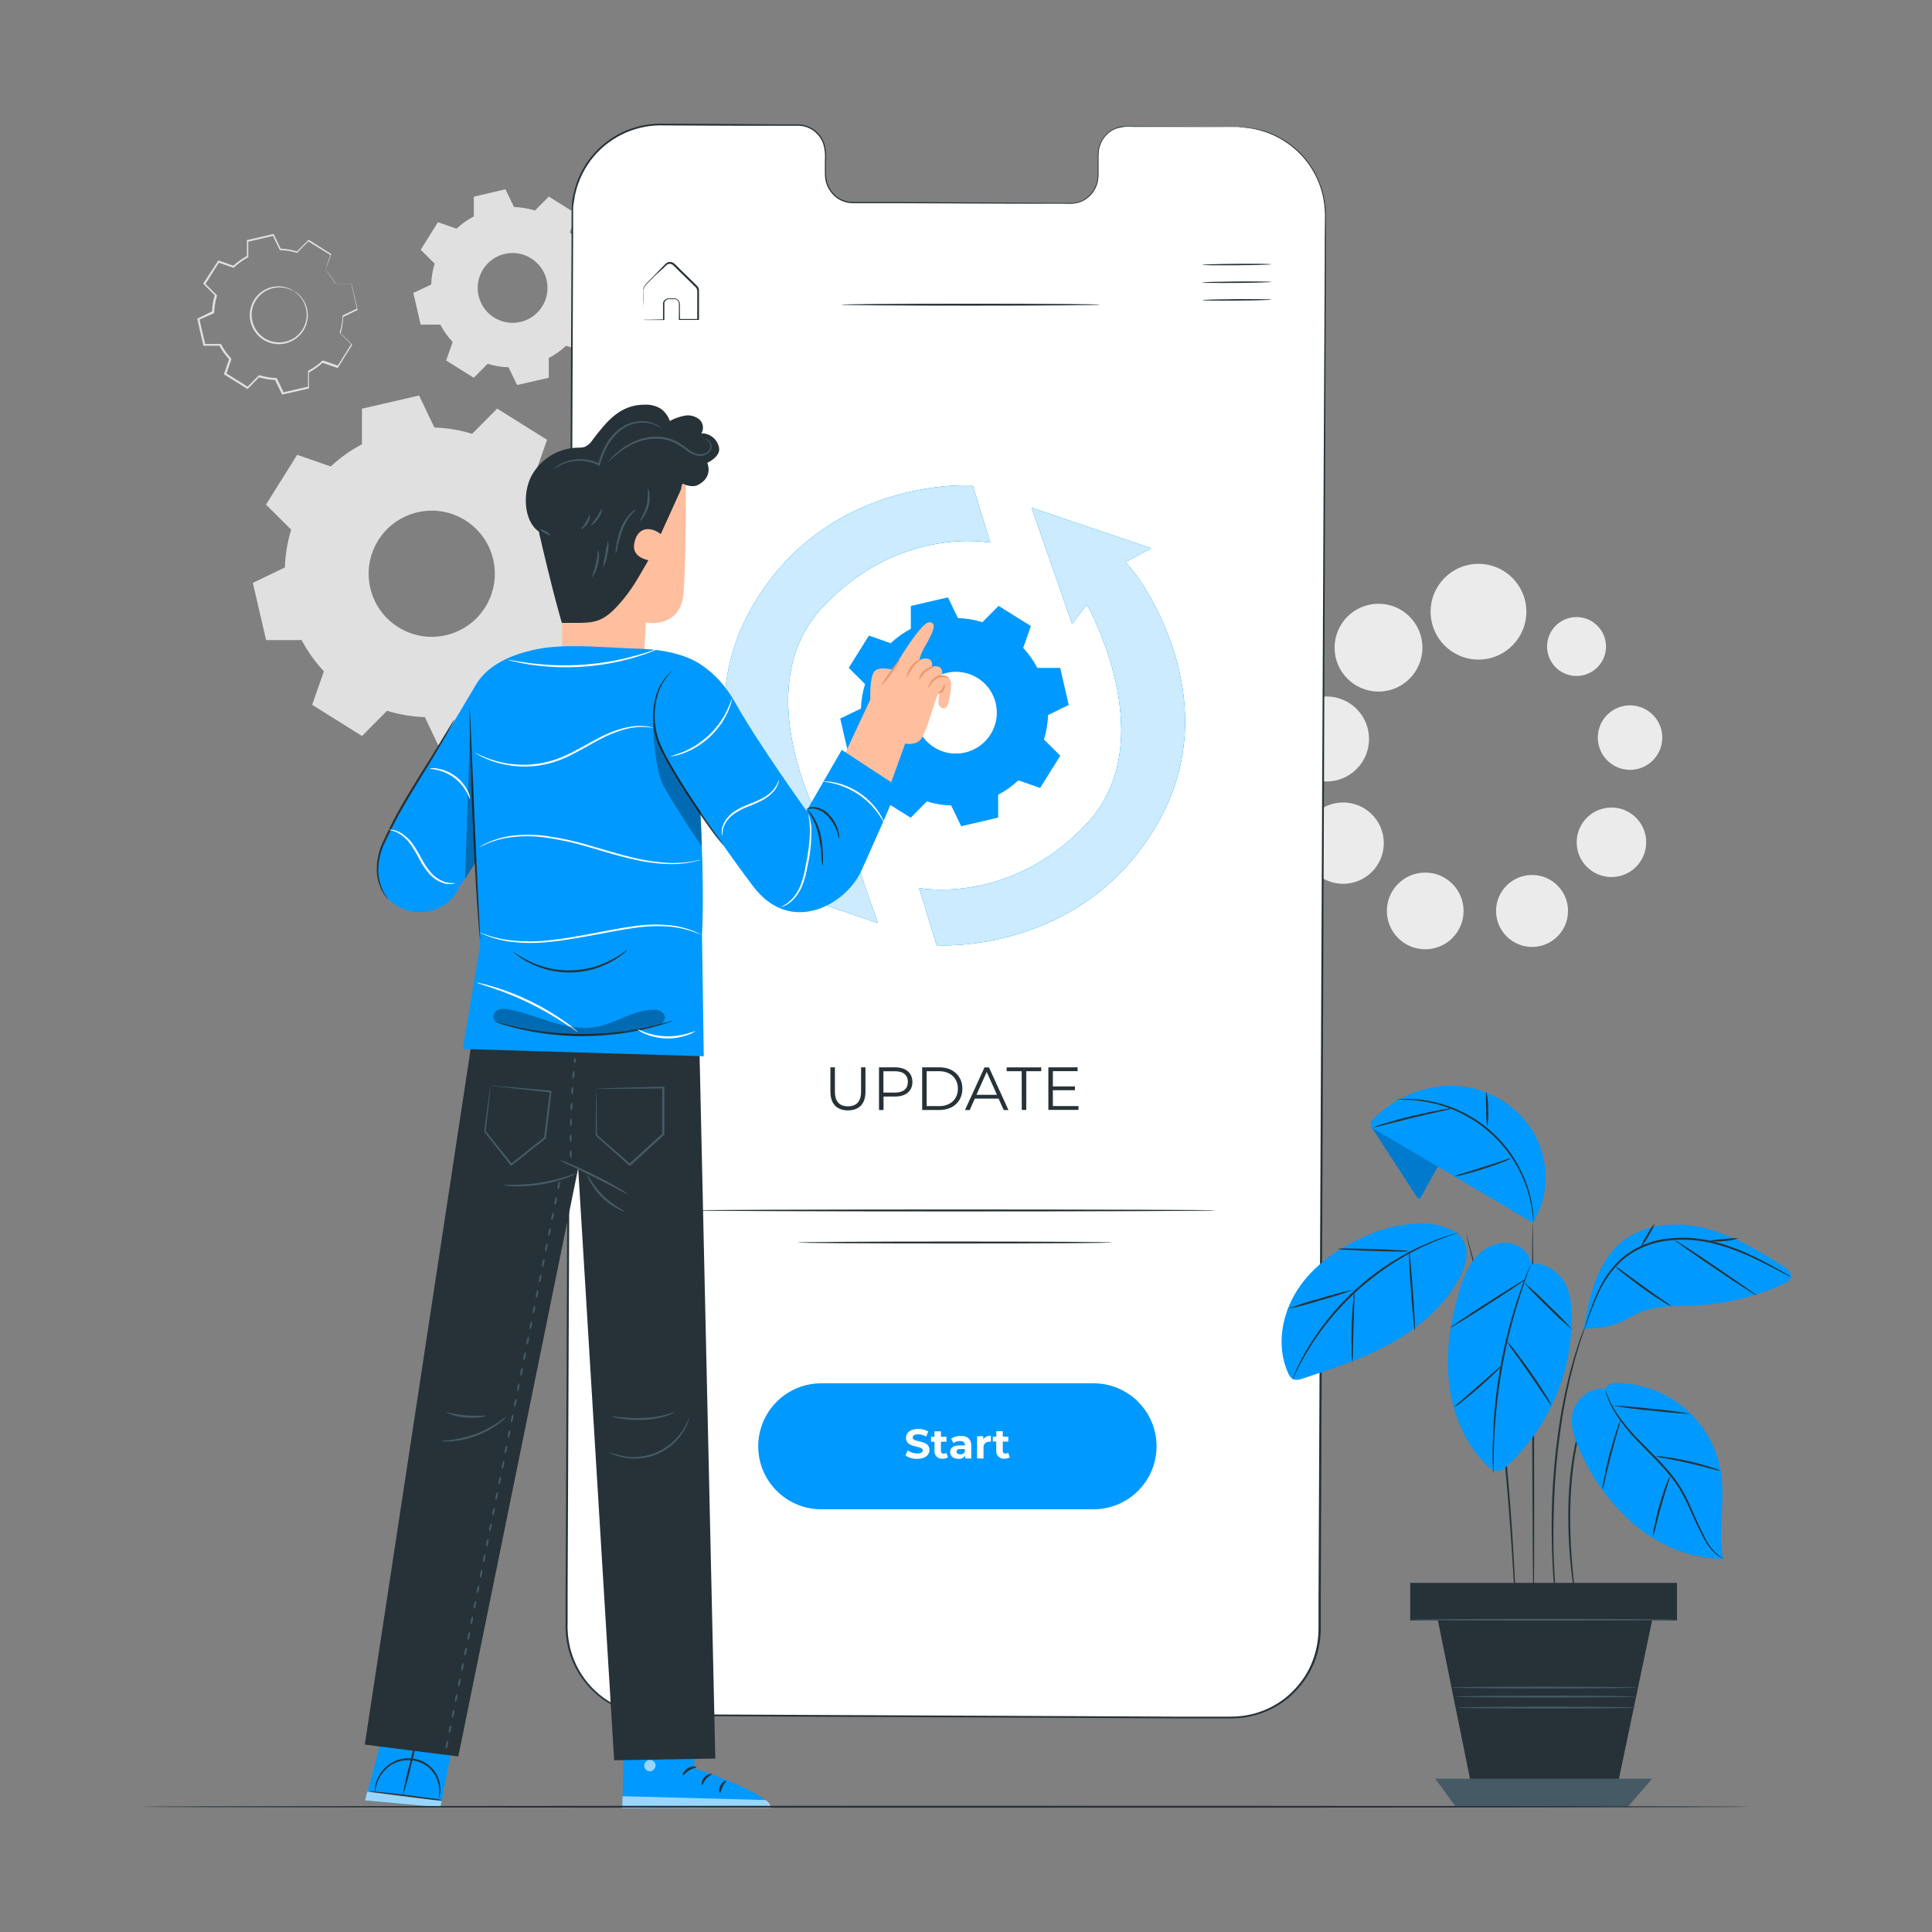 <?xml version="1.0" encoding="UTF-8"?>
<svg id="Layer_2" data-name="Layer 2" xmlns="http://www.w3.org/2000/svg" viewBox="0 0 1000 1000">
  <rect x="0" y="0" width="1000" height="1000" fill="#808080" stroke="none"/>
  <defs>
    <style>
      .cls-1, .cls-2, .cls-3, .cls-4, .cls-5, .cls-6, .cls-7, .cls-8, .cls-9, .cls-10, .cls-11, .cls-12, .cls-13 {
        stroke-width: 0px;
      }

      .cls-1, .cls-2, .cls-13 {
        fill-rule: evenodd;
      }

      .cls-1, .cls-12 {
        fill: #fff;
      }

      .cls-2, .cls-7 {
        fill: #09f;
      }

      .cls-3 {
        fill: #000;
      }

      .cls-4, .cls-13 {
        fill: #e0e0e0;
      }

      .cls-5 {
        fill: #eb996e;
      }

      .cls-6 {
        fill: #455a64;
      }

      .cls-14 {
        opacity: .8;
      }

      .cls-8 {
        fill: #ffbe9d;
      }

      .cls-9 {
        fill: #ebebeb;
      }

      .cls-10 {
        fill: none;
      }

      .cls-15 {
        opacity: .3;
      }

      .cls-16 {
        opacity: .6;
      }

      .cls-11 {
        fill: #263238;
      }

      .cls-17 {
        opacity: .2;
      }
    </style>
  </defs>
  <g id="freepik--background-complete--inject-2">
    <path class="cls-9" d="M811.61,471.51c0,10.29-8.34,18.62-18.62,18.62s-18.62-8.34-18.62-18.62,8.34-18.62,18.62-18.62,18.62,8.34,18.62,18.62h0Z"/>
    <circle class="cls-9" cx="737.69" cy="471.5" r="19.85"/>
    <circle class="cls-9" cx="695.2" cy="436.41" r="21.05"/>
    <circle class="cls-9" cx="686.61" cy="382.49" r="22"/>
    <circle class="cls-9" cx="713.51" cy="335.23" r="22.73"/>
    <circle class="cls-9" cx="765.26" cy="316.62" r="24.78"/>
    <circle class="cls-9" cx="834.08" cy="435.97" r="17.99"/>
    <circle class="cls-9" cx="843.71" cy="381.78" r="16.69" transform="translate(-80.74 327.07) rotate(-20.96)"/>
    <circle class="cls-9" cx="816.01" cy="334.65" r="15.25" transform="translate(355.2 1086.65) rotate(-80.8)"/>
    <path class="cls-13" d="M277.07,244.99c4.54,4.85,8.41,10.29,11.52,16.16h18.39l6.85,29.59-16.57,7.99c-.22,6.64-1.32,13.22-3.27,19.57l13.06,12.96-16.16,25.8-17.36-6.06c-4.84,4.55-10.28,8.41-16.16,11.5v18.41l-29.59,6.83-7.89-16.57c-6.64-.2-13.22-1.31-19.57-3.27l-12.94,13.06-25.8-16.14,6.06-17.36c-4.54-4.85-8.41-10.29-11.52-16.16h-18.39l-6.85-29.59,16.57-7.99c.22-6.64,1.32-13.22,3.27-19.57l-13.04-12.96,16.14-25.8,17.36,6.06c4.85-4.54,10.28-8.4,16.16-11.5v-18.41l29.59-6.83,7.89,16.57c6.64.21,13.22,1.31,19.57,3.27l12.94-13.06,25.82,16.14-6.08,17.36h0ZM240.77,269.28c-15.29-9.56-35.43-4.91-44.99,10.38-9.56,15.29-4.91,35.43,10.38,44.99,15.29,9.56,35.43,4.91,44.99-10.37,9.56-15.27,4.94-35.41-10.34-44.97-.01,0-.03-.02-.04-.03Z"/>
    <path class="cls-13" d="M295,120.26c2.51,2.69,4.65,5.71,6.37,8.96h10.18l3.79,16.41-9.19,4.38c-.12,3.68-.73,7.33-1.81,10.85l7.22,7.16-8.94,14.28-9.61-3.35c-2.69,2.51-5.7,4.66-8.96,6.37v10.2l-16.41,3.77-4.42-9.17c-3.68-.12-7.32-.73-10.83-1.81l-7.18,7.24-14.28-8.94,3.35-9.61c-2.51-2.69-4.66-5.7-6.37-8.96h-10.18l-3.79-16.41,9.23-4.34c.12-3.68.73-7.32,1.81-10.83l-7.22-7.16,8.92-14.3,9.63,3.37c2.68-2.52,5.68-4.66,8.94-6.37v-10.2l16.37-3.83,4.44,9.19c3.67.12,7.32.72,10.83,1.8l7.18-7.22,14.28,8.94-3.35,9.61v-.02ZM274.9,133.71c-8.46-5.29-19.61-2.72-24.9,5.74-5.29,8.46-2.72,19.61,5.74,24.9,8.46,5.29,19.61,2.72,24.9-5.74,0,0,0,0,0,0,5.29-8.46,2.72-19.61-5.74-24.9Z"/>
    <path class="cls-10" d="M168.41,139.73c2.04,2.17,3.78,4.6,5.17,7.24h8.25l3.08,13.32-7.44,3.59c-.11,2.97-.62,5.91-1.52,8.74l5.92,5.8-7.24,11.58-7.77-2.72c-2.18,2.04-4.62,3.78-7.26,5.17v8.25l-13.24,3.08-3.57-7.44c-2.99-.1-5.94-.6-8.8-1.48l-5.8,5.92-11.58-7.24,2.72-7.89c-2.04-2.17-3.78-4.6-5.17-7.24h-8.25l-3.08-13.32,7.44-3.59c.1-2.98.6-5.93,1.48-8.78l-5.92-5.8,7.24-11.46,7.79,2.72c2.17-2.04,4.6-3.78,7.24-5.17v-8.29l13.28-3.08,3.59,7.44c2.98.1,5.93.6,8.78,1.48l5.8-5.92,11.58,7.24-2.72,7.89v-.04ZM152.13,150.62c-6.86-4.28-15.89-2.19-20.17,4.66s-2.19,15.89,4.66,20.17c6.85,4.28,15.88,2.2,20.16-4.65,4.29-6.84,2.23-15.86-4.61-20.15-.02,0-.03-.02-.05-.03Z"/>
    <path class="cls-4" d="M152.13,150.62s.3.12.83.45c.76.48,1.46,1.05,2.09,1.7,4.11,4.15,5.4,10.33,3.29,15.78-.97,2.5-2.59,4.69-4.7,6.35-2.35,1.85-5.19,2.96-8.17,3.2-6.58.53-12.73-3.32-15.13-9.47-.58-1.4-.93-2.89-1.03-4.4-.11-1.45,0-2.92.32-4.34.58-2.63,1.84-5.05,3.67-7.02,1.6-1.7,3.57-3.01,5.76-3.81,3.19-1.14,6.68-1.14,9.86,0,.86.28,1.68.65,2.45,1.12.51.34.79.51.77.55s-1.12-.65-3.33-1.34c-3.12-.94-6.46-.81-9.49.37-4.45,1.75-7.74,5.61-8.76,10.28-.58,2.75-.33,5.62.73,8.23,1.12,2.8,3.09,5.18,5.64,6.79,2.57,1.58,5.57,2.32,8.58,2.11,1.42-.09,2.82-.41,4.14-.95,1.28-.47,2.48-1.13,3.55-1.97,3.83-2.96,5.9-7.66,5.48-12.49-.26-3.24-1.6-6.31-3.81-8.7-1.68-1.72-2.82-2.37-2.76-2.45Z"/>
    <path class="cls-4" d="M168.41,139.73s0-.18.14-.49.28-.87.49-1.5l1.97-5.92v.18l-11.62-7.16h.3l-5.78,5.92-.12.12h-.16c-2.83-.86-5.76-1.34-8.72-1.42h-.14v-.16l-3.61-7.42.37.18-13.3,3.1.28-.36v8.48h-.22c-2.6,1.39-5,3.11-7.14,5.13l-.18.16h-.24l-7.79-2.7.49-.18-7.24,11.6v-.53l5.92,5.92.2.18v.26c-.86,2.81-1.34,5.72-1.44,8.66v.28l-.26.12-7.67,3.41.26-.51c.97,4.2,1.97,8.72,3.08,13.3l-.45-.36h8.52l.14.26c1.37,2.6,3.08,5,5.09,7.14h0c0,.22,0-.45.1.47h0v.37l-.18.49-.34.97-.69,1.97-1.36,3.95-.18-.55,11.56,7.24h-.57l5.92-5.92.2-.2h.26c2.81.87,5.72,1.36,8.66,1.46h.28l.12.24c1.2,2.51,2.41,4.99,3.57,7.44l-.49-.24,13.32-3.06-.34.41v-8.5l.22-.12c2.61-1.37,5.03-3.08,7.18-5.09l.18-.16h.22l7.89,2.72-.45.18c2.54-4.08,4.97-7.89,7.26-11.56v.43l-5.92-5.92-.16-.16v-.18c.88-2.82,1.38-5.75,1.48-8.7v-.18h.16l7.46-3.57-.16.32c-1.16-5.15-2.15-9.55-3-13.32l.2.16h-8.48c-1.05-1.93-2.28-3.75-3.67-5.44-.45-.53-.79-.97-1.05-1.28-.13-.13-.24-.27-.36-.41,0,0,.16.12.41.37s.63.67,1.1,1.22c1.45,1.73,2.72,3.6,3.79,5.58h-.14,8.42v.16c.87,3.77,1.97,8.15,3.12,13.3v.22h-.2l-7.42,3.63.16-.28c-.08,3.01-.57,6-1.44,8.88v-.34l5.92,5.78.2.22-.14.24-7.22,11.58-.16.28-.3-.12-7.89-2.7h.39c-2.19,2.06-4.66,3.82-7.32,5.23l.22-.36v8.58h-.34l-13.24,3.04h-.34l-.16-.34c-1.18-2.43-2.37-4.91-3.59-7.42l.39.26c-3.02-.1-6.01-.6-8.9-1.5h.45l-5.8,5.92-.28.26-.3-.2-11.58-7.24-.32-.2.12-.36,1.36-3.95.67-1.97.36-.99.16-.49v-.36h0c.2.93,0,.26.1.45h0c-2.07-2.19-3.83-4.66-5.23-7.34l.39.24h-8.62v-.36c-1.05-4.58-2.09-9.09-3.06-13.32v-.36l.32-.16,7.5-3.69-.24.39c.1-3.02.6-6.01,1.48-8.9l.12.43-5.92-5.92-.26-.24.18-.3,7.44-11.38.18-.28h.32l7.77,2.74h-.39c2.21-2.05,4.67-3.8,7.34-5.21l-.2.34v-8.54h.28l13.32-3.04h.26l.12.24c1.24,2.62,2.45,5.13,3.57,7.44l-.28-.16c3.01.11,5.99.62,8.86,1.52h-.28l5.92-5.92.14-.14h.16l11.52,7.3h.1l-2.09,5.76c-.24.61-.41,1.1-.55,1.48s-.43.99-.45,1.01Z"/>
  </g>
  <g id="freepik--Screen--inject-2">
    <path class="cls-12" d="M640.65,65.77l-58-.28c-7.96.16-14.29,6.75-14.13,14.71,0,0,0,0,0,0v10.51c.14,7.95-6.19,14.51-14.14,14.66,0,0,0,0,0,0l-113.06-.51c-7.96-.22-14.24-6.84-14.03-14.8v-10.51c.21-7.96-6.07-14.58-14.03-14.8h-20.4l-50.78-.34c-25.17-.1-45.67,20.2-45.81,45.37l-3.1,732.06c-.11,25.18,20.19,45.7,45.37,45.85l298.56,1.36c25.19.11,45.7-20.21,45.83-45.39l3.1-732.06c.13-25.19-20.18-45.72-45.37-45.85,0,0-.01,0-.02,0Z"/>
    <path class="cls-11" d="M640.65,65.77h1.56c1.55.01,3.1.14,4.64.37,6.05.73,11.88,2.75,17.08,5.92,3.87,2.27,7.36,5.13,10.36,8.46,3.69,4.05,6.62,8.72,8.66,13.81,2.34,5.89,3.47,12.19,3.33,18.52v21.5c-.22,60.82-.53,148.81-.93,257.51s-.93,238.17-1.5,381.93c-.08,17.98-.15,36.16-.22,54.55v13.81c.06,4.66-.55,9.31-1.8,13.81-1.31,4.55-3.3,8.86-5.92,12.8-2.65,3.93-5.85,7.46-9.51,10.48-7.51,6.04-16.72,9.57-26.34,10.1-2.41.16-4.77.12-7.16.1h-21.54l-58.12-.28-119.29-.53-61.02-.28-30.81-.16c-10.51.55-20.91-2.37-29.59-8.31-8.63-6.05-14.96-14.86-17.93-24.98-1.42-5.01-2.04-10.22-1.83-15.43v-15.39c.08-20.48.16-40.82.26-61.02.17-40.4.34-80.18.51-119.33.34-78.22.67-153.68.99-225.57.32-71.89.63-140.19.91-204.1.14-31.96.28-62.79.41-92.5v-11.07c0-1.83.18-3.69.28-5.52s.47-3.67.95-5.43c3.31-14.22,13.19-26.02,26.61-31.78,6.4-2.72,13.31-4,20.26-3.75l39.79.2,19.08.2h9.37c3.18-.15,6.32.74,8.94,2.54,2.56,1.8,4.49,4.35,5.52,7.3.84,2.92,1.14,5.97.87,9v4.44c-.05,1.45,0,2.91.14,4.36.35,2.84,1.53,5.52,3.39,7.69,1.81,2.16,4.27,3.7,7,4.38,1.35.33,2.74.48,4.12.43h20.67l60.19.34,26.53.14c2.09,0,4.22.12,6.21,0,2-.23,3.92-.9,5.62-1.97,3.3-2.07,5.62-5.39,6.45-9.19.33-1.83.46-3.7.37-5.56v-5.44c-.07-1.78.01-3.56.26-5.33.3-1.71.89-3.36,1.74-4.87,1.62-2.9,4.19-5.16,7.28-6.39,3-1.28,6.17-.87,9.06-.93l29.59.2,18.21.12h6.19-54c-3-.3-6.04.02-8.92.93-3.02,1.19-5.54,3.4-7.1,6.25-.83,1.48-1.41,3.08-1.7,4.75-.23,1.75-.31,3.51-.24,5.27v5.44c.08,1.89-.05,3.78-.37,5.64-.84,3.92-3.23,7.33-6.63,9.47-1.76,1.08-3.73,1.75-5.78,1.97-2.11.18-4.16,0-6.27,0l-26.4.02-60.19-.24h-20.69c-1.44.05-2.88-.09-4.28-.43-2.86-.72-5.42-2.31-7.32-4.56-1.95-2.27-3.18-5.06-3.55-8.03-.13-1.48-.18-2.96-.14-4.44v-4.44c.27-2.95-.02-5.93-.85-8.78-1-2.82-2.85-5.26-5.29-6.98-2.51-1.72-5.52-2.57-8.56-2.41h-28.53l-39.77-.18c-14.04-.59-27.56,5.35-36.63,16.08-4.6,5.49-7.84,11.98-9.47,18.96-.47,1.74-.61,3.55-.95,5.33s-.24,3.61-.26,5.44v11.07c-.11,29.67-.22,60.51-.36,92.5-.26,63.92-.53,132.18-.81,204.12-.28,71.95-.61,147.33-.93,225.57-.16,39.1-.32,78.87-.49,119.31-.08,20.2-.16,40.55-.26,61.04v15.39c-.2,5.1.41,10.2,1.8,15.11,2.9,9.83,9.02,18.4,17.38,24.32,8.53,5.81,18.73,8.66,29.04,8.11l30.81.16,61,.28,119.29.55,58.14.28h21.5c2.39,0,4.77,0,7.1-.1,9.41-.51,18.42-3.96,25.76-9.86,3.59-2.95,6.73-6.41,9.33-10.26,2.55-3.85,4.48-8.08,5.74-12.53,1.24-4.43,1.84-9.01,1.78-13.61v-13.81c.08-18.41.16-36.6.24-54.55.65-143.76,1.24-273.21,1.72-381.93.47-108.72.97-196.69,1.26-257.51,0-7.6,0-14.78.12-21.5.15-6.3-.96-12.57-3.27-18.43-2.02-5-4.9-9.6-8.52-13.59-7.13-7.83-16.75-12.95-27.22-14.48-1.53-.24-3.07-.38-4.62-.43l-1.56-.2Z"/>
    <path class="cls-7" d="M587.05,296.25l-4.48-5.31,13.34-7.16-61.97-20.97,20.97,60.05,7.63-10s40.09,70.55,0,113.43c-39.81,42.59-86.8,33.36-86.8,33.36l9.06,29.59s73.86,5.25,113.49-61.51c39.63-66.76-11.24-131.49-11.24-131.49Z"/>
    <path class="cls-7" d="M401.26,444.28l4.48,5.31-13.36,7.16,61.97,20.97-20.97-60.05-7.61,10s-40.11-70.55,0-113.43c39.81-42.59,86.8-33.36,86.8-33.36l-9.06-29.59s-73.88-5.25-113.43,61.47c-39.55,66.72,11.19,131.53,11.19,131.53Z"/>
    <path class="cls-7" d="M587.05,296.25l-4.48-5.31,13.34-7.16-61.97-20.97,20.97,60.05,7.63-10s40.09,70.55,0,113.43c-39.81,42.59-86.8,33.36-86.8,33.36l9.06,29.59s73.86,5.25,113.49-61.51c39.63-66.76-11.24-131.49-11.24-131.49Z"/>
    <path class="cls-7" d="M401.26,444.28l4.48,5.31-13.36,7.16,61.97,20.97-20.97-60.05-7.61,10s-40.11-70.55,0-113.43c39.81-42.59,86.8-33.36,86.8-33.36l-9.06-29.59s-73.88-5.25-113.43,61.47c-39.55,66.72,11.19,131.53,11.19,131.53Z"/>
    <g class="cls-14">
      <path class="cls-12" d="M587.05,296.25l-4.48-5.31,13.34-7.16-61.97-20.97,20.97,60.05,7.63-10s40.09,70.55,0,113.43c-39.81,42.59-86.8,33.36-86.8,33.36l9.06,29.59s73.86,5.25,113.49-61.51c39.63-66.76-11.24-131.49-11.24-131.49Z"/>
    </g>
    <g class="cls-14">
      <path class="cls-12" d="M401.26,444.28l4.48,5.31-13.36,7.16,61.97,20.97-20.97-60.05-7.61,10s-40.11-70.55,0-113.43c39.81-42.59,86.8-33.36,86.8-33.36l-9.06-29.59s-73.88-5.25-113.43,61.47c-39.55,66.72,11.19,131.53,11.19,131.53Z"/>
    </g>
    <path class="cls-2" d="M529.49,335.23c2.94,3.14,5.44,6.67,7.44,10.48h11.84l4.42,19.2-10.71,5.19c-.14,4.3-.86,8.56-2.13,12.67l8.46,8.38-10.46,16.69-11.24-3.95c-3.13,2.95-6.65,5.46-10.46,7.46v11.84l-19.14,4.46-5.17-10.73c-4.27-.14-8.5-.85-12.59-2.11l-8.38,8.44-16.71-10.44,3.95-11.24c-2.94-3.14-5.44-6.65-7.44-10.46h-11.84l-4.42-19.2,10.71-5.17c.14-4.3.86-8.56,2.13-12.67l-8.44-8.38,10.44-16.71,11.24,3.95c3.14-2.94,6.65-5.45,10.46-7.46v-11.84l19.2-4.44,5.17,10.73c4.3.13,8.56.85,12.67,2.13l8.38-8.46,16.71,10.46-3.95,11.23-.14-.04ZM505.99,351.01c-9.88-6.2-22.92-3.22-29.13,6.66-6.2,9.88-3.22,22.92,6.66,29.13,9.88,6.2,22.92,3.22,29.13-6.66.01-.02.03-.05.04-.07,6.19-9.89,3.19-22.93-6.71-29.12h0s0,.06,0,.06Z"/>
    <g class="cls-16">
      <path class="cls-1" d="M505.99,350.95c-9.89-6.19-22.93-3.18-29.12,6.71-6.19,9.89-3.18,22.93,6.71,29.12,9.89,6.19,22.93,3.19,29.12-6.71,6.19-9.89,3.19-22.93-6.71-29.12h0Z"/>
    </g>
    <path class="cls-11" d="M429.82,565.1v-12.65h2.33v12.55c0,5.25,2.47,7.63,6.75,7.63s6.79-2.39,6.79-7.63v-12.55h2.27v12.65c0,6.35-3.39,9.63-9.06,9.63s-9.07-3.29-9.07-9.63Z"/>
    <path class="cls-11" d="M472.26,560.03c0,4.7-3.39,7.54-9.02,7.54h-5.92v6.96h-2.35v-22.08h8.27c5.62,0,9.02,2.84,9.02,7.58ZM469.93,560.03c0-3.53-2.33-5.56-6.75-5.56h-5.92v11.05h5.92c4.42,0,6.71-1.97,6.71-5.48h.04Z"/>
    <path class="cls-11" d="M477.31,552.45h8.98c7.06,0,11.84,4.54,11.84,11.05s-4.77,11.03-11.84,11.03h-8.98v-22.08ZM486.16,572.52c5.92,0,9.65-3.73,9.65-9.02s-3.79-9.04-9.65-9.04h-6.53v18.05h6.53Z"/>
    <path class="cls-11" d="M516.86,568.63h-12.29l-2.66,5.92h-2.43l10.1-22.08h2.31l10.08,22.08h-2.45l-2.66-5.92ZM516.01,566.66l-5.29-11.84-5.31,11.84h10.59Z"/>
    <path class="cls-11" d="M528.82,554.46h-7.77v-1.97h17.89v1.97h-7.75v20.06h-2.33l-.04-20.06Z"/>
    <path class="cls-11" d="M558.23,572.52v1.97h-15.6v-22.04h15.13v1.97h-12.8v7.89h11.42v1.97h-11.42v8.21l13.28.02Z"/>
    <path class="cls-11" d="M657.95,136.79c0,.2-7.99.43-17.85.51s-17.76,0-17.76-.22,7.89-.45,17.76-.53,17.85.02,17.85.24Z"/>
    <path class="cls-11" d="M658.03,145.92c0,.22-7.99.45-17.85.53-9.86.08-17.85,0-17.85-.24s7.99-.43,17.85-.51c9.86-.08,17.85.02,17.85.22Z"/>
    <path class="cls-11" d="M658.11,155.06c0,.22-7.99.45-17.85.53s-17.87,0-17.87-.24,7.99-.43,17.87-.51,17.85.02,17.85.22Z"/>
    <path class="cls-11" d="M333.08,165.49h2.7l7.63-.18-.22.22v-8.72c.25-1.26,1.29-2.21,2.56-2.35h3.65c1.44.24,2.49,1.48,2.49,2.94,0,2.58,0,5.29.1,8.07l-.36-.34h9.63l-.37.36v-15.03c-.08-.92-.57-1.75-1.34-2.27l-4.2-4.14-4.06-3.95-1.97-1.97c-.67-.65-1.2-1.32-1.97-1.48-.76-.2-1.57-.05-2.21.41-.59.49-1.2,1.2-1.8,1.78l-3.65,3.2c-2.17,2.25-4.44,4.32-6.08,6.27-.48,1.13-.65,2.37-.49,3.59v13.59c-.02-.38-.02-.76,0-1.14v-3.45c0-1.38,0-3.41-.14-5.5v-5.43c0-.69.17-1.37.51-1.97,1.8-2.19,3.95-4.1,6.1-6.43l3.43-3.51c.61-.61,1.12-1.2,1.85-1.83.79-.6,1.82-.8,2.78-.55.92.32,1.72.9,2.33,1.66l1.97,1.97,4.06,3.95,4.22,4.14c.39.35.75.74,1.07,1.16.32.48.49,1.04.51,1.62v15.43h-10.4v-8.4c.02-1.17-.82-2.17-1.97-2.35h-3.49c-1.02.09-1.87.85-2.07,1.85v8.94h-9.94c-.29-.01-.58-.06-.87-.14Z"/>
    <path class="cls-11" d="M569.51,157.7c0,.28-30.07.51-67.07.51s-67.07-.24-67.07-.51,30.07-.51,67.07-.51,67.07.24,67.07.51Z"/>
    <path class="cls-7" d="M566.02,781.2h-140.96c-18,0-32.6-14.59-32.61-32.59h0c0-18.01,14.6-32.61,32.61-32.61h140.96c18.01,0,32.61,14.6,32.61,32.61h0c-.01,18-14.61,32.59-32.61,32.59Z"/>
    <path class="cls-12" d="M468.65,753.36l1.18-2.6c1.45,1.01,3.17,1.55,4.93,1.56,1.97,0,2.9-.67,2.9-1.6,0-2.8-8.72-.89-8.72-6.45,0-2.54,1.97-4.66,6.31-4.66,1.82-.04,3.63.41,5.21,1.32l-1.07,2.62c-1.26-.74-2.7-1.14-4.16-1.16-1.97,0-2.84.77-2.84,1.72,0,2.76,8.7.85,8.7,6.35,0,2.51-2.07,4.64-6.35,4.64-2.16.05-4.29-.55-6.1-1.74Z"/>
    <path class="cls-12" d="M490.66,754.29c-.81.51-1.76.76-2.72.73-2.08.26-3.97-1.22-4.22-3.29-.03-.26-.04-.51-.02-.77v-4.73h-1.78v-2.58h1.78v-2.8h3.33v2.8h2.88v2.58h-2.88v4.68c-.1.73.41,1.41,1.15,1.51.1.01.2.02.29,0,.48.01.95-.13,1.34-.41l.85,2.29Z"/>
    <path class="cls-12" d="M502.73,748.27v6.63h-3.14v-1.42c-.79,1.14-2.14,1.75-3.51,1.6-2.7,0-4.3-1.5-4.3-3.49s1.44-3.45,4.95-3.45h2.74c0-1.42-.85-2.27-2.64-2.27-1.19,0-2.36.37-3.31,1.09l-1.2-2.35c1.48-.94,3.21-1.42,4.97-1.38,3.39-.06,5.44,1.56,5.44,5.05ZM499.38,751.21v-1.18h-2.29c-1.56,0-1.97.57-1.97,1.34s.71,1.4,1.87,1.4c1.08.09,2.1-.54,2.49-1.56h-.1Z"/>
    <path class="cls-12" d="M512.88,743.16v3.08h-.73c-1.56-.15-2.95,1-3.09,2.57-.02.22-.02.43.01.65v5.44h-3.33v-11.5h3.2v1.52c.94-1.21,2.42-1.86,3.95-1.76Z"/>
    <path class="cls-12" d="M522.7,754.29c-.81.51-1.76.76-2.72.73-2.08.28-4-1.18-4.28-3.26-.04-.28-.04-.57-.02-.86v-4.73h-1.78v-2.58h1.78v-2.8h3.35v2.8h2.86v2.58h-2.86v4.68c-.1.73.41,1.41,1.15,1.51.09.01.18.02.27,0,.49,0,.96-.14,1.36-.41l.89,2.35Z"/>
    <path class="cls-11" d="M629.51,626.53c0,.28-60.6.51-135.35.51s-135.37-.24-135.37-.51,60.6-.51,135.37-.51,135.35.22,135.35.51Z"/>
    <path class="cls-11" d="M575.57,643.12c0,.28-36.46.51-81.42.51s-81.44-.24-81.44-.51,36.46-.51,81.44-.51,81.42.22,81.42.51Z"/>
  </g>
  <g id="freepik--Character--inject-2">
    <polygon class="cls-7" points="201 887.55 189 931.88 227.97 935.43 236.15 893.23 201 887.55"/>
    <path class="cls-11" d="M229.09,931.82c-1.9.12-3.81.05-5.7-.2-3.51-.28-8.34-.81-13.67-1.5l-13.61-1.83c-1.9-.14-3.78-.47-5.62-.97,1.9-.12,3.81-.05,5.7.22,3.51.28,8.34.83,13.67,1.5l13.61,1.81c1.9.16,3.78.48,5.62.97Z"/>
    <g class="cls-16">
      <polyline class="cls-12" points="189 931.88 227.97 935.43 228.6 932.17 190.13 927.28 189.04 931.42"/>
    </g>
    <path class="cls-11" d="M208.36,929.9c.94-5.72,2.18-11.39,3.71-16.99,1.23-5.67,2.76-11.27,4.6-16.77-.94,5.72-2.18,11.39-3.71,16.99-1.24,5.67-2.78,11.26-4.6,16.77Z"/>
    <path class="cls-11" d="M226.94,931.52c.62-2.71.62-5.52,0-8.23-.68-2.92-2.16-5.59-4.26-7.71-2.62-2.55-6.04-4.13-9.69-4.46-3.64-.39-7.32.44-10.44,2.37-2.52,1.61-4.6,3.83-6.06,6.45-1.3,2.46-2.13,5.13-2.47,7.89v-.59c-.04-.56-.04-1.13,0-1.7.26-2.07.89-4.07,1.85-5.92,1.46-2.81,3.63-5.19,6.29-6.9,3.26-2.06,7.13-2.97,10.97-2.56,7.19.56,13.13,5.86,14.5,12.94.42,2.05.42,4.16,0,6.21-.12.55-.28,1.09-.47,1.62-.12.41-.22.61-.24.59Z"/>
    <path class="cls-7" d="M361.82,875.65l-2.6,39.46s39.18,13,39.46,20.34l-76.56.55,1.54-61.51,38.17,1.16Z"/>
    <g class="cls-16">
      <path class="cls-12" d="M335.74,911c-1.54.41-2.51,1.92-2.27,3.49.35,1.56,1.87,2.57,3.45,2.29,1.63-.44,2.66-2.06,2.37-3.73-.54-1.58-2.24-2.46-3.85-1.97"/>
    </g>
    <g class="cls-16">
      <path class="cls-12" d="M322.07,935.92l.16-6.21,73.94,1.97c1.59.82,2.67,2.38,2.86,4.16l-76.96.08Z"/>
    </g>
    <path class="cls-11" d="M360.48,914.69c0,.37-1.97.49-3.79,1.64s-2.9,2.68-3.24,2.53.28-2.29,2.58-3.65,4.52-.87,4.44-.51Z"/>
    <path class="cls-11" d="M368.39,918.24c0,.36-1.56.95-2.88,2.49s-1.74,3.22-2.09,3.18-.55-2.15,1.12-3.95,3.85-2.07,3.85-1.72Z"/>
    <path class="cls-11" d="M372.67,927.99c-.36,0-.81-1.81.22-3.83s2.78-2.78,2.94-2.47-.97,1.38-1.78,3.04-1.01,3.24-1.38,3.26Z"/>
    <path class="cls-11" d="M360.06,905.64c-.16.34-1.85-.22-3.95-.14s-3.77.69-3.95.36,1.44-1.6,3.95-1.66,4.14,1.16,3.95,1.44Z"/>
    <path class="cls-11" d="M360.44,897.69c-1.26.3-2.59.25-3.83-.14-1.37-.28-2.69-.73-3.95-1.34-.75-.37-1.47-.79-2.17-1.24-.42-.25-.8-.56-1.12-.93-.48-.55-.53-1.36-.12-1.97.39-.53,1.02-.84,1.68-.81.48,0,.96.09,1.42.24.81.22,1.61.52,2.37.89,1.27.62,2.43,1.44,3.45,2.43,1.74,1.7,2.29,3.12,2.17,3.18s-1.01-1.07-2.78-2.49c-1.03-.8-2.16-1.46-3.35-1.97-.7-.31-1.43-.56-2.17-.73-.81-.24-1.5-.28-1.72,0s0,.2,0,.43c.25.27.54.5.85.69.63.44,1.29.85,1.97,1.2,1.17.63,2.4,1.14,3.67,1.54,1.23.25,2.45.59,3.63,1.03Z"/>
    <path class="cls-11" d="M359.95,898.22c-.69-1.12-1-2.43-.91-3.75-.04-2.27.55-4.51,1.7-6.47.45-1.01,1.4-1.72,2.51-1.85.7.02,1.32.46,1.58,1.1.18.46.3.93.36,1.42.12.86.12,1.73,0,2.58-.25,1.44-.86,2.79-1.76,3.95-1.56,1.97-3.14,2.35-3.16,2.21s1.2-.87,2.41-2.74c.69-1.08,1.14-2.3,1.32-3.57.1-.73.1-1.48,0-2.21-.1-.81-.39-1.48-.69-1.4s-1.05.57-1.38,1.2c-.4.62-.73,1.28-1.01,1.97-.47,1.22-.76,2.5-.87,3.81-.26,2.27.1,3.69-.1,3.75Z"/>
    <polygon class="cls-11" points="361.82 533.61 245.17 532.74 188.81 903 237.22 909.13 299.26 604.69 317.83 910.22 317.89 911.12 370.24 910.22 361.82 533.61"/>
    <path class="cls-6" d="M308.77,563.54c.8-.1,1.6-.15,2.41-.16l7.02-.26,25.21-.71h.47v24.9l-.18.16-4.38,3.95-12.94,11.84-.36.32-.34-.3-17.26-15.39-.14-.12v-.2c0-7.34.16-13.4.22-17.76,0-1.97,0-3.57.1-4.77-.01-.54.02-1.08.1-1.62.03.59.03,1.18,0,1.78,0,1.22,0,2.86.12,4.87,0,4.28.12,10.24.22,17.48l-.14-.3,17.38,15.23h-.69l12.92-11.84,4.4-3.95-.18.39v-24.19l.49.47-24.94.24h-9.04c-.17-.01-.33-.04-.49-.08Z"/>
    <path class="cls-6" d="M253.87,562.02c.72-.05,1.43-.05,2.15,0l6.27.51,22.69,1.97h.47v.47c-.85,7.16-1.83,15.31-2.86,24.01v.22l-.16.14-5.03,3.95-12.41,9.86-.41.32-.32-.39-13.55-17.16-.12-.14v-.18c.99-7.26,1.8-13.24,2.37-17.56.3-1.97.51-3.53.69-4.75.04-.54.14-1.06.3-1.58-.01.59-.06,1.19-.14,1.78-.12,1.24-.28,2.85-.47,4.85l-1.97,17.38v-.32c3.95,4.95,8.64,10.73,13.71,17.03h-.73l12.39-9.86,5.03-3.95-.2.34c1.09-8.68,2.11-16.83,3-23.99l.41.51-22.35-2.49-6.35-.77c-.81-.02-1.61-.08-2.41-.2Z"/>
    <path class="cls-6" d="M325.24,618.2c-1.83-.7-3.6-1.56-5.29-2.56-3.22-1.68-7.65-3.95-12.61-6.45-4.95-2.51-9.45-4.62-12.72-6.17-1.82-.75-3.57-1.65-5.25-2.68,1.91.47,3.77,1.13,5.54,1.97,3.37,1.38,7.89,3.43,12.92,5.92s9.35,4.91,12.47,6.77c1.74.91,3.39,1.99,4.93,3.22Z"/>
    <path class="cls-6" d="M323.74,627.2c-1.4-.26-2.73-.76-3.95-1.5-6.16-3.16-11.21-8.13-14.46-14.24-.76-1.21-1.28-2.55-1.56-3.95,2.35,4.14,5.18,7.98,8.44,11.44,3.51,3.18,7.38,5.95,11.52,8.25Z"/>
    <path class="cls-6" d="M356.67,734.18c-.07.68-.25,1.35-.53,1.97-.63,1.72-1.45,3.36-2.43,4.91-6.62,10.63-19.21,15.94-31.45,13.26-1.79-.38-3.53-.94-5.21-1.68-.63-.23-1.22-.56-1.76-.97,2.33.78,4.7,1.43,7.1,1.97,11.89,2.2,23.94-2.88,30.68-12.92,2.54-3.87,3.39-6.63,3.59-6.55Z"/>
    <path class="cls-6" d="M349,731.03c-1.36.91-2.87,1.58-4.46,1.97-3.76,1.18-7.66,1.85-11.6,1.97-3.92.15-7.84-.09-11.72-.69-1.62-.16-3.22-.53-4.75-1.09,0-.37,7.38,1.05,16.43.71,3.86-.12,7.69-.65,11.44-1.58,2.86-.77,4.6-1.46,4.66-1.3Z"/>
    <path class="cls-6" d="M262.27,733.2c-1.17,1.41-2.54,2.65-4.06,3.67-3.56,2.64-7.47,4.77-11.62,6.31-4.15,1.54-8.5,2.5-12.92,2.84-1.83.22-3.67.18-5.48-.14,0-.18,2.09-.2,5.41-.61,8.65-1.08,16.94-4.17,24.19-9.02,1.44-1.1,2.95-2.12,4.5-3.06Z"/>
    <path class="cls-6" d="M252.03,732.78c-3.46,1.04-7.11,1.34-10.69.89-3.62-.13-7.17-1-10.44-2.56,0-.32,4.7,1.05,10.51,1.5,5.82.45,10.57-.14,10.61.18Z"/>
    <path class="cls-6" d="M298.57,607.26c-1.65,1-3.41,1.79-5.25,2.37-4.36,1.59-8.87,2.76-13.45,3.49-4.56.74-9.19,1.03-13.81.89-1.92.02-3.85-.18-5.72-.61,1.9-.17,3.81-.22,5.72-.14,9.2-.12,18.33-1.59,27.11-4.34,1.76-.67,3.57-1.22,5.41-1.66Z"/>
    <path class="cls-6" d="M295.38,595.3c.3,0,.55.91.57,1.97s-.22,1.97-.51,1.97-.53-.91-.55-1.97.2-1.97.49-1.97Z"/>
    <path class="cls-6" d="M295.4,587.09c.3,0,.53.93.51,1.97s-.24,1.97-.53,1.97-.53-.93-.53-1.97.26-1.97.55-1.97Z"/>
    <path class="cls-6" d="M295.55,578.91c.3,0,.51.93.49,1.97s-.3,1.97-.59,1.97-.51-.93-.47-1.97.3-1.99.57-1.97Z"/>
    <path class="cls-6" d="M295.89,570.7c.3,0,.49.95.43,2.07s-.32,1.97-.61,1.97-.49-.95-.45-1.97.34-2.09.63-2.07Z"/>
    <path class="cls-6" d="M296.38,562.51c.3,0,.47.95.39,2.09s-.37,1.97-.67,1.97-.47-.97-.39-2.09.37-1.99.67-1.97Z"/>
    <path class="cls-6" d="M297.01,554.35c.3,0,.45.95.37,2.07s-.41,1.97-.71,1.97-.45-.97-.36-2.09.41-1.99.69-1.95Z"/>
    <path class="cls-6" d="M297.66,547.64c.3,0,.47.65.39,1.36s-.36,1.28-.65,1.26-.47-.65-.39-1.36.36-1.28.65-1.26Z"/>
    <path class="cls-6" d="M231.71,901c.3,0,.36,1.01.12,2.13s-.63,1.97-.93,1.97-.34-1.01-.12-2.11.65-2.11.93-1.99Z"/>
    <path class="cls-6" d="M233.33,892.99c.28,0,.34,1.01.12,2.11s-.63,1.97-.93,1.97-.34-1.01-.12-2.13.63-1.95.93-1.95Z"/>
    <path class="cls-6" d="M234.93,884.92c.3,0,.36,1.01.12,2.11s-.63,1.97-.91,1.97-.36-1.01-.14-2.11.65-2.03.93-1.97Z"/>
    <path class="cls-6" d="M236.55,876.88c.3,0,.34,1.01.12,2.13s-.63,1.97-.93,1.97-.34-1.01-.12-2.11.63-2.03.93-1.99Z"/>
    <path class="cls-6" d="M238.15,868.85c.3,0,.36,1.01.14,2.11s-.65,1.97-.93,1.97-.36-1.01-.12-2.13.63-2.01.91-1.95Z"/>
    <path class="cls-6" d="M239.76,860.8c.3,0,.34,1.01.12,2.11s-.63,1.97-.93,1.97-.34-1.01-.12-2.11.63-2.03.93-1.97Z"/>
    <path class="cls-6" d="M241.38,852.77c.28,0,.34.99.12,2.11s-.65,1.97-.93,1.97-.36-1.01-.12-2.11.59-2.03.93-1.97Z"/>
    <path class="cls-6" d="M243.02,844.72c.3,0,.34,1.01.12,2.11s-.63,1.97-.93,1.97-.34-1.01-.12-2.13.59-2.01.93-1.95Z"/>
    <path class="cls-6" d="M244.6,836.67c.28,0,.34,1.01.12,2.11s-.63,1.97-.93,1.97-.36-1.01-.12-2.11.63-2.03.93-1.97Z"/>
    <path class="cls-6" d="M246.19,828.64c.3,0,.36.99.12,2.11s-.63,1.97-.93,1.97-.34-1.01-.12-2.11.65-2.03.93-1.97Z"/>
    <path class="cls-6" d="M247.81,820.59c.28,0,.34,1.01.12,2.11s-.63,1.97-.93,1.97-.34-1.01-.12-2.13.63-2.01.93-1.95Z"/>
    <path class="cls-6" d="M249.41,812.54c.3,0,.36,1.01.12,2.11s-.63,1.97-.91,1.97-.36-1.01-.14-2.11.65-2.03.93-1.97Z"/>
    <path class="cls-6" d="M251.03,804.51c.28,0,.34,1.01.12,2.11s-.63,1.97-.93,1.97-.34-1.01-.12-2.11.63-2.03.93-1.97Z"/>
    <path class="cls-6" d="M252.63,796.47c.3,0,.36,1.01.14,2.11s-.65,1.97-.93,1.97-.36-1.01-.14-2.11.65-2.11.93-1.97Z"/>
    <path class="cls-6" d="M254.24,788.44c.3,0,.34,1.01.12,2.13s-.63,1.97-.93,1.97-.34-1.01-.12-2.11.63-1.99.93-1.99Z"/>
    <path class="cls-6" d="M255.84,780.39c.3,0,.36,1.01.14,2.11s-.65,1.97-.93,1.97-.36-.99-.12-2.11.63-2.03.91-1.97Z"/>
    <path class="cls-6" d="M257.46,772.34c.3,0,.34,1.01.12,2.11s-.63,1.97-.93,1.97-.34-1.01-.12-2.11.63-2.03.93-1.97Z"/>
    <path class="cls-6" d="M259.08,764.29c.28,0,.34,1.01.12,2.13s-.65,1.97-.93,1.97-.36-1.01-.12-2.11.65-2.05.93-1.99Z"/>
    <path class="cls-6" d="M260.77,756.26c.3,0,.36,1.01.12,2.11s-.63,1.97-.93,1.97-.34-1.01-.12-2.13.53-2.01.93-1.95Z"/>
    <path class="cls-6" d="M262.29,748.21c.28,0,.34,1.01.12,2.11s-.63,1.97-.93,1.97-.36-1.01-.12-2.11.63-2.03.93-1.97Z"/>
    <path class="cls-6" d="M263.89,740.16c.3,0,.36,1.01.12,2.13s-.63,1.97-.93,1.97-.34-1.01-.12-2.11.65-2.05.93-1.99Z"/>
    <path class="cls-6" d="M265.51,732.13c.28,0,.34,1.01.12,2.11s-.63,1.97-.93,1.97-.34-1.01-.12-2.13.63-2.01.93-1.95Z"/>
    <path class="cls-6" d="M267.11,724.08c.3,0,.36,1.01.12,2.11s-.63,1.97-.91,1.97-.36-1.01-.14-2.11.65-2.03.93-1.97Z"/>
    <path class="cls-6" d="M268.66,716.04c.3,0,.34,1.01.12,2.13s-.63,1.97-.93,1.97-.34-1.01-.12-2.11.69-2.05.93-1.99Z"/>
    <path class="cls-6" d="M270.32,708.01c.3,0,.36,1.01.14,2.11s-.65,1.97-.93,1.97-.36-1.01-.14-2.13.65-2.01.93-1.95Z"/>
    <path class="cls-6" d="M271.94,699.96c.3,0,.34,1.01.12,2.11s-.63,1.97-.93,1.97-.34-1.01-.12-2.11.63-2.03.93-1.97Z"/>
    <path class="cls-6" d="M273.56,691.91c.28,0,.34,1.01.12,2.13s-.65,1.97-.93,1.97-.36-1.01-.12-2.11.63-2.03.93-1.99Z"/>
    <path class="cls-6" d="M275.16,683.88c.3,0,.34,1.01.12,2.11s-.63,1.97-.93,1.97-.34-1.01-.12-2.13.63-1.95.93-1.95Z"/>
    <path class="cls-6" d="M276.77,675.83c.28,0,.34,1.01.12,2.11s-.65,1.97-.93,1.97-.36-1.01-.12-2.11.71-2.03.93-1.97Z"/>
    <path class="cls-6" d="M278.37,667.8c.3,0,.36.99.12,2.11s-.63,1.97-.93,1.97-.34-1.01-.12-2.11.65-2.03.93-1.97Z"/>
    <path class="cls-6" d="M279.99,659.75c.28,0,.34,1.01.12,2.11s-.63,1.97-.93,1.97-.34-1.01-.12-2.13.63-2.01.93-1.95Z"/>
    <path class="cls-6" d="M281.59,651.7c.3,0,.36,1.01.12,2.11s-.63,1.97-.93,1.97-.34-1.01-.12-2.11.65-2.03.93-1.97Z"/>
    <path class="cls-6" d="M283.2,643.67c.28,0,.34,1.01.12,2.11s-.63,1.97-.93,1.97-.34-1.01-.12-2.11.63-2.03.93-1.97Z"/>
    <path class="cls-6" d="M284.8,635.62c.3,0,.36,1.01.14,2.11s-.65,1.97-.93,1.97-.36-1.01-.14-2.11.57-2.03.93-1.97Z"/>
    <path class="cls-6" d="M286.42,627.58c.3,0,.34,1.01.12,2.11s-.63,1.97-.93,1.97-.34-1.01-.12-2.11.63-2.03.93-1.97Z"/>
    <path class="cls-6" d="M288.02,619.55c.3,0,.36,1.01.14,2.11s-.65,1.97-.93,1.97-.36-.99-.12-2.11.63-2.03.91-1.97Z"/>
    <path class="cls-6" d="M289.64,611.5c.3,0,.34,1.01.12,2.11s-.63,1.97-.93,1.97-.34-1.01-.12-2.11.63-2.03.93-1.97Z"/>
    <path class="cls-8" d="M450.44,363.48s13.65-20.46,14.03-20.64h0s12.31-20.75,16.41-20.75,2.62,4.2-1.62,11.64c-2.03,3.23-3.42,6.83-4.08,10.59l10.12,6.1s6.77-2.6,7.04,3.69c-.1,2.89-.49,5.75-1.16,8.56-.41,2.25-1.42,4.64-3.55,3.79-1.08-.36-1.81-1.38-1.8-2.53-.14-3.73.55-5.11,0-5.11s-7.28,19.55-7.28,19.55l-28.11-14.89Z"/>
    <path class="cls-8" d="M478,347.42c1.02-.76,2.11-1.42,3.26-1.97,1.15-.54,2.43-.74,3.69-.57,1.64.15,2.85,1.59,2.7,3.23-.03.34-.12.66-.26.97-.4,1.01-.97,1.95-1.68,2.78"/>
    <path class="cls-8" d="M473.38,343.3c.97-.7,2-1.32,3.08-1.83,1.09-.51,2.3-.69,3.49-.53.76.08,1.47.45,1.97,1.03.61.85.75,1.95.37,2.92-.92,1.45-1.98,2.81-3.16,4.06"/>
    <path class="cls-8" d="M455.21,351.94l-19.73,42.18,21.7,22.23,11.32-31.45s6.08,1.2,8.56-2.82c2.76-4.5,6.39-17.48,6.39-17.48l-28.25-12.67Z"/>
    <path class="cls-5" d="M469.3,350.77c.16-2.16.97-4.23,2.33-5.92.9-1.24,2.06-2.26,3.39-3,1.01-.53,1.7-.73,1.76-.61s-2.37,1.58-4.28,4.24-2.86,5.43-3.2,5.29Z"/>
    <path class="cls-5" d="M491.17,350.95c0,.14-.77-.24-1.97-.43-1.47-.27-2.98-.03-4.3.67-1.28.83-2.37,1.94-3.18,3.24-.69.99-1.16,1.6-1.3,1.52s.1-.79.67-1.97c.72-1.54,1.88-2.84,3.33-3.73,1.54-.83,3.35-.99,5.01-.45,1.26.43,1.81,1.07,1.74,1.16Z"/>
    <path class="cls-5" d="M483.84,344.99c-1.63.76-3.18,1.67-4.64,2.72-2.21,1.97-3.29,4.24-3.59,4.1.28-1.95,1.32-3.7,2.88-4.89,1.03-.95,2.27-1.63,3.63-1.97,1.05-.16,1.7-.08,1.72.04Z"/>
    <path class="cls-5" d="M488.69,354.11c.28-.1.79,1.54-.26,3.16s-2.72,1.97-2.74,1.6,1.07-.87,1.85-2.15.83-2.56,1.14-2.6Z"/>
    <path class="cls-8" d="M450.5,362.67s-.69-12.59,2.35-15.45,11.84.12,11.84.12"/>
    <path class="cls-5" d="M465.94,341.35c-1.2,2.57-2.72,4.97-4.52,7.16-1.51,2.39-3.32,4.59-5.37,6.55,2.69-4.97,6.01-9.58,9.86-13.71h.02Z"/>
    <path class="cls-8" d="M291.21,245.92l-.3,98.22,42.14,1.97,1.22-23.89s14.97,2.98,18.82-10.93c2.49-8.88,1.85-77.51,1.85-77.51l-63.74,12.13Z"/>
    <path class="cls-11" d="M360.5,240.71c-6.63,1.97-8.07,12.76-8.07,12.76l-10.42,22.98c-5.31-4.14-12.43-3.95-13.81,5.43-.99,6.73,7.4,8.09,7.4,8.09-4.87,8.31-8.19,15.01-15.29,22.9-7.67,8.54-11.97,9.39-20.32,9.53h-9.17s-4.5-14.6-12.82-51.09c-9.25-40.5,38.65-35.29,47.52-45.63,14.5-16.83,55.91,9.06,34.98,15.03Z"/>
    <path class="cls-11" d="M278.9,275.12c-7.77-5.21-8.46-19.73-3.95-28.55,4.73-8.89,13.85-14.56,23.91-14.87,1.33.09,2.67-.06,3.95-.43,1.73-.91,3.17-2.28,4.18-3.95,6.94-9.02,13.81-17.87,26.69-17.87,2.84-.14,5.67.54,8.13,1.97,2.3,1.56,4.01,3.84,4.89,6.47,2.37-1.28,4.92-2.2,7.56-2.72,2.68-.53,5.45.14,7.6,1.83,2.11,1.81,2.61,4.89,1.18,7.28,4.52-.06,8.42,3.18,9.17,7.63.69,4.32-5.48,7.36-6.14,7.69,0,0,3.39,7.1-4.7,11.36-3.26,1.7-7.5-.36-7.89-.61"/>
    <path class="cls-6" d="M309.68,284.57c.57,2.46.49,5.03-.24,7.46-.39,2.5-1.42,4.85-2.98,6.85-.3-.14,1.07-3.16,1.97-7.08s.93-7.22,1.24-7.22Z"/>
    <path class="cls-6" d="M314.77,279.75c.37,2.4.23,4.84-.39,7.18-.28,2.4-1.03,4.73-2.21,6.85.16-2.38.55-4.74,1.16-7.04.27-2.37.75-4.7,1.44-6.98Z"/>
    <path class="cls-6" d="M329.37,263.54c0,.14-1.09,1.01-2.6,2.78-1.96,2.35-3.49,5.02-4.54,7.89-1.05,2.88-1.89,5.82-2.53,8.82-.18,1.28-.53,2.54-1.05,3.73-.09-1.32,0-2.65.3-3.95.43-3.1,1.19-6.14,2.27-9.07,1.11-2.94,2.81-5.63,4.99-7.89.84-1.02,1.93-1.82,3.16-2.31Z"/>
    <path class="cls-6" d="M335.27,252.49c.48.81.77,1.72.83,2.66.61,4.52-.54,9.11-3.22,12.8-1.03,1.38-1.97,1.97-1.97,1.97,1.6-2.6,2.88-5.39,3.79-8.31.57-3.01.77-6.08.57-9.13Z"/>
    <path class="cls-6" d="M284.98,277.03c-.16.26-1.44-.2-2.9-1.01s-2.51-1.66-2.35-1.97,1.42.18,2.88.99,2.51,1.74,2.37,1.99Z"/>
    <path class="cls-6" d="M305.34,266.54c.17,1.53-.26,3.06-1.2,4.28-1.3,2.17-3.06,3.27-3.24,3.06s1.12-1.62,2.31-3.61,1.81-3.79,2.13-3.73Z"/>
    <path class="cls-6" d="M311.59,263.18c-.05,1.86-.7,3.66-1.87,5.11-1.7,2.56-3.81,3.95-3.95,3.71.95-1.49,1.98-2.93,3.1-4.3.81-1.56,1.72-3.07,2.72-4.52Z"/>
    <path class="cls-6" d="M342.72,222.05s-.81-.61-2.33-1.48c-2.18-1.15-4.6-1.77-7.06-1.81-3.65-.09-7.25.87-10.36,2.78-3.75,2.46-6.79,5.86-8.82,9.86-1.53,2.93-2.74,6.02-3.59,9.21l-.16.61-.57-.3c-2.9-1.52-6.12-2.35-9.39-2.41-2.6-.06-5.19.33-7.65,1.16-2.19.81-4.29,1.86-6.25,3.12.4-.48.88-.9,1.4-1.24,1.43-1.03,2.99-1.87,4.64-2.49,2.52-.95,5.2-1.44,7.89-1.42,3.43,0,6.81.81,9.86,2.37l-.75.34c.84-3.28,2.06-6.46,3.63-9.47,2.13-4.15,5.33-7.66,9.27-10.16,3.28-1.96,7.07-2.9,10.89-2.7,2.56.12,5.05.89,7.24,2.23.58.37,1.12.8,1.62,1.28.36.3.51.47.49.51Z"/>
    <path class="cls-6" d="M364.88,227.4s1.16-.32,2.43,1.09c.71.86,1.06,1.97.97,3.08-.22,1.48-1.13,2.77-2.45,3.49-1.55.89-3.39,1.14-5.13.71-1.92-.49-3.72-1.36-5.29-2.56-1.65-1.28-3.38-2.46-5.17-3.53-1.94-1.05-4.04-1.79-6.21-2.19-4.24-.75-8.6-.46-12.7.87-3.35,1.11-6.52,2.71-9.39,4.77-2.62,1.98-5.13,4.1-7.52,6.35.47-.76,1.03-1.47,1.68-2.09,1.65-1.78,3.45-3.41,5.39-4.87,2.88-2.2,6.1-3.92,9.53-5.09,4.25-1.44,8.8-1.78,13.22-.99,2.28.42,4.49,1.2,6.53,2.31,1.82,1.11,3.57,2.33,5.23,3.67,1.46,1.14,3.13,1.98,4.91,2.49,1.53.43,3.16.25,4.56-.49,1.15-.58,1.98-1.65,2.23-2.92.12-.97-.13-1.95-.71-2.74-.52-.68-1.26-1.15-2.09-1.34Z"/>
    <path class="cls-7" d="M246.35,354.42l-37.64,63.13c-4.22,7.38-8.11,15.23-11.84,23.38-2.88,8.31-1.4,17.5,3.95,24.48l-1.07-1.54c4.18,5.16,10.46,8.16,17.1,8.17h.99c8.75,0,16.66-5.2,20.14-13.22l12.09-18.35-3.73-86.05Z"/>
    <path class="cls-7" d="M359.93,342.35c-10.1-5.17-20.08-6.33-30.97-6.65-12.67-.37-30.54-2.15-44.21-.69,0,0-38.9,2.88-41.61,29.59l5.31,125.27-8.92,53.07,124.74,3.77-.91-62.66c1.54-32.57-1.74-78.71-1.74-78.71,1.97-17.52,11.5-25.39,12.86-36.79,1.2-10.06-5.54-21.6-14.56-26.2Z"/>
    <path class="cls-11" d="M324.77,491.63c-.54.65-1.15,1.24-1.83,1.74-1.78,1.48-3.68,2.8-5.68,3.95-13.51,7.76-30.05,8.05-43.82.77-2.04-1.06-3.99-2.3-5.82-3.69-.72-.48-1.39-1.04-1.97-1.68.12-.18,2.88,2.17,8.05,4.7,13.64,6.74,29.71,6.46,43.11-.77,5.13-2.74,7.83-5.17,7.97-5.01Z"/>
    <path class="cls-11" d="M243.02,365.99c.09.4.14.81.14,1.22,0,.93.14,2.07.22,3.51.14,3.18.36,7.54.59,12.86.47,11.01,1.09,25.98,1.78,42.51s1.44,31.56,1.97,42.49c.28,5.33.49,9.69.65,12.86,0,1.44.12,2.58.16,3.51.05.41.05.82,0,1.22-.11-.39-.18-.8-.2-1.2-.1-.93-.22-2.07-.36-3.49-.3-3.04-.61-7.44-.99-12.86-.75-10.87-1.54-25.88-2.25-42.49s-1.18-31.56-1.46-42.51c0-5.35-.2-9.71-.26-12.9v-3.49c-.05-.41-.05-.83,0-1.24Z"/>
    <path class="cls-11" d="M235.13,372.63c-.1.34-.24.67-.43.97l-1.4,2.7c-1.26,2.33-3.14,5.66-5.54,9.73-4.73,8.19-11.84,19.16-19.04,31.56-3.61,6.23-6.65,12.39-9.29,18.01-2.49,4.88-3.74,10.3-3.63,15.78.19,3.69,1.18,7.3,2.9,10.57,1.22,2.31,2.25,3.37,2.15,3.45-.28-.22-.53-.47-.75-.75-.66-.79-1.25-1.62-1.78-2.51-1.91-3.28-3.03-6.95-3.27-10.73-.24-5.63.96-11.22,3.47-16.26,2.62-5.7,5.64-11.84,9.27-18.15,7.22-12.51,14.42-23.38,19.31-31.56,2.41-3.95,4.38-7.14,5.82-9.55.65-1.03,1.16-1.97,1.6-2.58s.61-.71.61-.69Z"/>
    <path class="cls-7" d="M464.56,407.02l-28.86-18.88-18.23,31.56s-25.25-35.1-36.71-55.65c-10.57-18.94-24.23-24.03-30.81-25.41-1.58-.33-3.12.69-3.45,2.27-.06.31-.08.62-.04.93l9.86,68.26c1.26,3.55,22.1,33.75,33.73,48.94,19.43,25.37,48.06,9.13,55.91-8.62,6.33-14.11,16.04-35.51,18.6-43.4Z"/>
    <path class="cls-11" d="M425.78,448.17c-.36-1.47-.54-2.98-.55-4.5-.24-3.61-.71-7.2-1.4-10.75-.71-3.53-1.96-6.93-3.69-10.08-1.34-2.39-2.51-3.69-2.37-3.81,1.24.91,2.27,2.07,3.02,3.41,1.98,3.14,3.36,6.62,4.08,10.26.72,3.6,1.09,7.26,1.1,10.93.12,1.51.06,3.04-.2,4.54Z"/>
    <path class="cls-11" d="M434.22,434.07c-.18,0-.32-1.46-1.03-3.69-.94-2.89-2.52-5.53-4.62-7.73-1.94-2.31-4.68-3.81-7.67-4.2-1.24,0-2.48.22-3.65.63-.12,0,1.09-1.3,3.67-1.38,3.27.18,6.32,1.7,8.42,4.2,2.22,2.31,3.8,5.16,4.58,8.27.41,1.26.51,2.6.3,3.91Z"/>
    <path class="cls-11" d="M348.07,347.07c-.2.29-.44.56-.71.79l-.89.91c-.32.41-.69.85-1.1,1.34-2.28,2.88-3.97,6.18-4.99,9.71-1.52,5.22-1.89,10.72-1.09,16.1.4,3.17,1.23,6.28,2.47,9.23,1.4,3.17,2.96,6.26,4.68,9.27,7.06,12.41,14.34,23.14,19.59,30.89,2.6,3.75,4.75,6.83,6.35,9.09.82,1.09,1.58,2.21,2.29,3.37,0,0-.28-.24-.73-.77s-1.1-1.3-1.97-2.35c-1.64-1.97-3.95-5.11-6.63-8.92-7.09-9.94-13.67-20.22-19.73-30.81-1.74-3.04-3.31-6.16-4.71-9.37-1.28-3.01-2.15-6.19-2.58-9.43-.77-5.52-.3-11.15,1.36-16.47,1.1-3.59,2.93-6.91,5.39-9.75l1.2-1.28.97-.85c.53-.53.81-.75.85-.71Z"/>
    <path class="cls-11" d="M348.13,528.4c-.27.17-.56.29-.87.37l-2.6.91c-1.12.39-2.51.83-4.14,1.26s-3.49,1.03-5.56,1.46c-4.86,1.16-9.78,2.07-14.74,2.7-12.16,1.59-24.47,1.63-36.63.12-4.95-.62-9.87-1.5-14.74-2.62-2.09-.43-3.95-.99-5.58-1.44s-3.02-.85-4.16-1.24l-2.58-.89c-.59-.2-.91-.34-.89-.37.32.03.64.09.95.18l2.64.69c1.14.32,2.54.69,4.2,1.07s3.49.89,5.58,1.26c4.14.91,9.13,1.72,14.7,2.39,6.05.66,12.13,1,18.21,1.01,6.08-.05,12.15-.41,18.19-1.1,5.56-.69,10.53-1.54,14.68-2.47,2.09-.39,3.95-.91,5.58-1.3s3.04-.77,4.18-1.09l2.64-.71c.3-.11.62-.17.95-.18Z"/>
    <g class="cls-15">
      <polygon class="cls-3" points="240.69 454.86 246.31 446.12 243.37 377.29 240.69 454.86"/>
    </g>
    <g class="cls-15">
      <path class="cls-3" d="M337.97,372.63s.18,25.07,5.92,35.02c5.74,9.94,19.47,31.41,19.47,30.12s-.77-17.76-.77-17.76c0,0-24.5-33.36-24.62-47.39Z"/>
    </g>
    <path class="cls-12" d="M235.7,457.01c-.55.31-1.16.49-1.8.53-1.73.19-3.47-.04-5.09-.67-2.39-.91-4.54-2.35-6.29-4.22-2.07-2.3-3.84-4.85-5.27-7.6-1.39-2.72-2.95-5.36-4.66-7.89-1.42-2-3.16-3.74-5.15-5.17-1.88-1.25-4.01-2.09-6.23-2.47.65-.13,1.32-.13,1.97,0,1.7.28,3.33.9,4.77,1.83,2.12,1.41,3.98,3.17,5.5,5.21,1.77,2.52,3.36,5.16,4.77,7.89,1.39,2.67,3.08,5.18,5.05,7.46,1.65,1.8,3.67,3.24,5.92,4.2,2.05.85,4.29,1.16,6.49.89Z"/>
    <path class="cls-12" d="M243.33,413.73c-.18,0-.61-1.5-1.81-3.71-3.19-5.82-8.72-10-15.19-11.48-2.47-.55-4.06-.55-4.06-.73,1.38-.3,2.8-.3,4.18,0,6.88,1.13,12.77,5.55,15.78,11.84.66,1.27,1.04,2.66,1.1,4.08Z"/>
    <path class="cls-12" d="M338.42,376.78s-1.36-.26-3.81-.45c-3.46-.24-6.94.07-10.3.93-4.99,1.31-9.8,3.23-14.32,5.72-5.17,2.7-10.63,6.14-16.83,8.98-5.82,2.72-12.11,4.32-18.52,4.71-5.23.3-10.48-.18-15.57-1.44-3.42-.83-6.73-2.05-9.86-3.63-1.12-.53-1.97-1.07-2.51-1.38s-.85-.53-.83-.57,1.26.59,3.51,1.58c3.17,1.43,6.47,2.53,9.86,3.29,5.02,1.14,10.19,1.54,15.33,1.2,6.29-.45,12.45-2.04,18.17-4.7,6.1-2.8,11.58-6.19,16.81-8.88,4.59-2.51,9.49-4.38,14.58-5.58,3.44-.82,7-1.04,10.51-.63.95.11,1.89.29,2.82.53.33.06.65.16.95.32Z"/>
    <path class="cls-12" d="M362.67,445.03c-.36.17-.74.3-1.12.37-1.1.34-2.22.62-3.35.83-4.15.83-8.38,1.17-12.61,1.01-6.26-.26-12.49-1.13-18.58-2.6-6.9-1.58-14.32-3.85-22.11-6.14-7.3-2.21-14.75-3.87-22.29-4.95-6.15-.88-12.38-.93-18.54-.14-4.15.54-8.21,1.65-12.05,3.31-2.7,1.18-4.14,1.97-4.18,1.97.3-.27.63-.49.99-.67.71-.36,1.66-1.05,3.04-1.64,3.84-1.81,7.92-3.05,12.11-3.67,6.22-.87,12.54-.87,18.76,0,7.6,1.04,15.11,2.68,22.45,4.91,7.89,2.29,15.21,4.58,22.06,6.19,6.03,1.52,12.18,2.45,18.39,2.8,4.19.22,8.39,0,12.53-.67,2.92-.61,4.52-1.03,4.54-.93Z"/>
    <path class="cls-12" d="M363.36,484.06c-5.2-2.33-10.74-3.82-16.41-4.42-6.16-.49-12.35-.28-18.47.63-6.92.95-14.46,2.53-22.41,3.95-7.95,1.42-15.57,2.8-22.59,3.41-6.21.63-12.46.59-18.66-.12-4.18-.5-8.3-1.48-12.25-2.94-1.4-.47-2.43-1.05-3.14-1.34-.38-.14-.73-.33-1.07-.55,0-.1,1.54.57,4.34,1.52,3.96,1.29,8.05,2.15,12.19,2.58,6.15.64,12.35.64,18.5,0,6.94-.65,14.54-1.97,22.49-3.47s15.49-3.06,22.47-3.95c6.18-.9,12.45-1.04,18.66-.43,4.19.45,8.3,1.49,12.21,3.08,1.06.43,2.1.92,3.1,1.48.36.15.71.35,1.03.57Z"/>
    <path class="cls-12" d="M299.24,534.36c-.7-.34-1.36-.75-1.97-1.24-1.22-.87-3-2.09-5.23-3.55-5.78-3.83-11.8-7.27-18.03-10.32-6.25-3.04-12.69-5.68-19.27-7.89-2.53-.85-4.58-1.48-5.92-1.97-.76-.17-1.5-.43-2.19-.79.77.05,1.54.18,2.29.39,1.48.32,3.57.87,6.14,1.62,13.4,4.01,26.06,10.17,37.48,18.25,2.19,1.54,3.95,2.86,5.05,3.83.62.49,1.17,1.05,1.66,1.68Z"/>
    <path class="cls-12" d="M359.96,533.69c-1.24.94-2.65,1.64-4.14,2.07-7.16,2.55-15.02,2.31-22.02-.67-1.44-.54-2.77-1.33-3.95-2.33,1.45.48,2.88,1.03,4.28,1.66,3.45,1.19,7.06,1.86,10.71,1.97,3.65.1,7.3-.38,10.81-1.4,2.62-.71,4.22-1.46,4.3-1.3Z"/>
    <path class="cls-12" d="M403.15,403.45c.04.6-.04,1.19-.24,1.76-.47,1.56-1.26,3-2.31,4.24-1.56,1.82-3.44,3.35-5.54,4.5-2.55,1.36-5.18,2.55-7.89,3.55-2.65,1-5.17,2.32-7.5,3.95-1.85,1.36-3.37,3.11-4.46,5.13-.97,1.88-1.41,4-1.26,6.12-.28-.53-.42-1.12-.39-1.72-.06-1.64.28-3.26,1.01-4.73,1.05-2.18,2.6-4.08,4.52-5.54,2.36-1.72,4.95-3.11,7.69-4.12,2.69-1,5.33-2.14,7.89-3.43,2.03-1.07,3.87-2.47,5.44-4.14,1.38-1.62,2.42-3.51,3.04-5.54Z"/>
    <path class="cls-12" d="M378.9,361.59c-.02.61-.13,1.22-.34,1.8-.15.67-.36,1.33-.61,1.97-.28.9-.62,1.78-1.01,2.64-.98,2.26-2.17,4.43-3.55,6.47-1.74,2.48-3.72,4.78-5.92,6.87-2.21,2.06-4.63,3.88-7.22,5.44-2.12,1.26-4.35,2.32-6.67,3.16-.88.33-1.79.62-2.7.85-.65.2-1.3.36-1.97.47-.59.16-1.2.24-1.81.24,0-.2,2.51-.69,6.33-2.25,2.21-.91,4.34-2,6.37-3.26,5.03-3.12,9.38-7.22,12.8-12.05,1.4-1.96,2.63-4.04,3.67-6.21,1.8-3.69,2.43-6.19,2.62-6.14Z"/>
    <path class="cls-12" d="M340.93,335.7c-.92.5-1.87.93-2.86,1.28-1.85.79-4.62,1.78-8.07,2.86-3.45,1.09-7.61,2.15-12.31,3.12-10.19,2.03-20.59,2.79-30.97,2.27-4.23-.21-8.46-.64-12.65-1.28-3.57-.57-6.43-1.14-8.4-1.66-1.03-.19-2.04-.47-3.02-.85,1.05.07,2.09.23,3.12.47,1.97.37,4.85.85,8.4,1.3,3.55.45,7.89.87,12.59,1.07,5.15.18,10.31.1,15.45-.26,5.13-.39,10.24-1.05,15.31-1.97,4.66-.91,8.84-1.97,12.29-2.9,3.45-.93,6.23-1.85,8.13-2.53.97-.39,1.98-.7,3-.93Z"/>
    <path class="cls-12" d="M418.44,421.5c.34.62.58,1.28.71,1.97.47,1.87.76,3.78.85,5.7.07,6.35-.59,12.68-1.97,18.88-.54,3.46-1.44,6.86-2.68,10.14-1.05,2.7-2.6,5.17-4.58,7.28-1.33,1.43-2.92,2.59-4.7,3.41-.61.34-1.28.55-1.97.63,2.33-1.11,4.42-2.65,6.17-4.54,1.83-2.1,3.27-4.52,4.24-7.14,1.16-3.24,2.01-6.58,2.54-9.98,1.34-6.13,2.09-12.37,2.23-18.64-.14-2.59-.42-5.16-.85-7.71Z"/>
    <path class="cls-12" d="M458.05,426.63c-.18,0-1.1-1.97-3.16-5.01-2.72-3.89-6.1-7.28-9.98-10.02-3.9-2.71-8.25-4.71-12.84-5.92-3.53-.91-5.92-1.07-5.8-1.24.53-.1,1.08-.1,1.62,0,1.46.07,2.91.27,4.34.59,2.14.46,4.24,1.12,6.25,1.97,4.96,2.05,9.41,5.16,13.04,9.11,1.47,1.61,2.79,3.34,3.95,5.19.77,1.25,1.43,2.57,1.97,3.95.27.43.48.89.61,1.38Z"/>
    <g class="cls-15">
      <path class="cls-3" d="M342.07,530c1.81-.89,2.55-3.08,1.66-4.89-.08-.17-.18-.33-.28-.48-1.49-1.49-3.59-2.22-5.68-1.97-10.2.2-19.1,7.02-29.12,8.86-7.61,1.38-15.49-.18-22.9-2.43s-14.66-5.19-22.27-6.63c-1.57-.4-3.22-.44-4.81-.12-1.63.36-2.89,1.64-3.22,3.27-.2,1.6.18,2.8,2.58,3.61,0,0,25.23,7.02,43.4,6.75,13.72-.55,27.34-2.55,40.64-5.98Z"/>
    </g>
  </g>
  <g id="freepik--Plant--inject-2">
    <rect class="cls-11" x="730.16" y="819.55" width="137.62" height="18.92"/>
    <path class="cls-11" d="M868.01,838.7h-138.09v-19.39h138.09v19.39ZM730.39,838.23h137.15v-18.45h-137.15v18.45Z"/>
    <polygon class="cls-11" points="742.92 832.17 762.73 929.88 836.04 929.88 855.17 838.47 742.92 832.17"/>
    <polygon class="cls-6" points="742.92 920.65 753.5 935.17 842.59 935.17 855.17 920.65 742.92 920.65"/>
    <path class="cls-11" d="M793.8,835.01c-.26,0-.61-45.28-.77-101.1s0-101.12.22-101.12.61,45.26.77,101.12c.16,55.87.06,101.1-.22,101.1Z"/>
    <path class="cls-11" d="M824.46,721.72c-.07.36-.19.71-.36,1.05-.34.77-.73,1.76-1.24,2.94l-.89,2.11c-.3.79-.59,1.66-.93,2.56s-.67,1.97-1.05,2.96-.67,2.17-1.03,3.35c-1.64,5.53-2.92,11.16-3.85,16.85-1.08,6.99-1.79,14.03-2.13,21.09-.51,12.84-.15,25.7,1.09,38.49.43,4.91.89,8.9,1.22,11.64.14,1.28.26,2.33.34,3.16.05.37.05.74,0,1.1-.13-.35-.22-.71-.26-1.09l-.53-3.14c-.43-2.72-.99-6.69-1.52-11.6-1.44-12.82-1.9-25.72-1.38-38.61.34-7.09,1.09-14.16,2.23-21.17.97-5.72,2.32-11.37,4.06-16.91.39-1.18.71-2.33,1.1-3.37l1.12-2.94,1.01-2.54c.34-.77.69-1.46.99-2.09l1.4-2.86c.16-.35.36-.68.59-.99Z"/>
    <path class="cls-11" d="M821.04,685.1c-.1.51-.24,1.01-.43,1.5-.36,1.05-.83,2.45-1.44,4.2l-1.05,3.04c-.36,1.12-.71,2.35-1.1,3.65-.81,2.62-1.74,5.6-2.56,8.96-.45,1.66-.91,3.41-1.38,5.23s-.85,3.75-1.3,5.72c-.97,3.95-1.66,8.23-2.54,12.7-1.52,8.98-2.84,18.92-3.77,29.41-.93,10.5-1.24,20.52-1.38,29.59s0,17.34.47,24.25c.12,3.45.34,6.57.51,9.29s.34,5.09.49,7.02.26,3.33.36,4.44c.05.51.05,1.03,0,1.54-.13-.5-.21-1.01-.24-1.52-.14-1.1-.32-2.58-.53-4.42s-.45-4.28-.67-7.02-.49-5.92-.67-9.29c-.45-6.9-.65-15.13-.67-24.28s.43-19.2,1.32-29.71,2.29-20.5,3.85-29.49c.93-4.5,1.64-8.78,2.64-12.72.47-1.97.91-3.95,1.34-5.72s.99-3.57,1.46-5.25c.87-3.33,1.85-6.31,2.7-8.92.43-1.3.83-2.53,1.18-3.65s.79-2.09,1.14-3l1.6-4.16c.18-.48.41-.94.67-1.38Z"/>
    <path class="cls-11" d="M785.1,843.02c-.02-.18-.02-.36,0-.53,0-.39,0-.91-.12-1.56l-.41-5.92c-.34-5.29-.79-12.8-1.38-22.06-1.18-18.62-2.92-44.35-6.06-72.64-1.6-14.13-3.45-27.62-5.39-39.73-1.03-6.1-1.97-11.84-3.02-17.26s-1.97-10.38-2.96-14.95-1.97-8.66-2.72-12.27-1.58-6.73-2.21-9.25l-1.44-5.92c-.14-.61-.26-1.12-.34-1.52-.06-.17-.09-.35-.1-.53.08.16.14.34.18.51.12.39.28.89.45,1.5.37,1.38.93,3.33,1.6,5.78s1.54,5.6,2.39,9.21,1.97,7.69,2.86,12.27,2.09,9.55,3.1,14.95,1.97,11.17,3.1,17.24c1.97,12.19,3.95,25.65,5.48,39.79,3.14,28.31,4.75,54.05,5.76,72.7.51,9.31.87,16.85,1.07,22.08,0,2.54.18,4.56.24,5.92v1.56c0,.21-.02.43-.08.63Z"/>
    <path class="cls-7" d="M792.67,654.54c-.59-6.41-7.06-11.24-13.51-11.3s-12.45,3.79-16.37,8.88c-3.71,5.29-6.39,11.23-7.89,17.52-4.34,15.11-6.71,30.99-4.85,46.6,1.85,15.6,8.19,30.97,19.37,42.02,1.83,1.8,4.18,3.57,6.69,3.04,1.35-.4,2.57-1.14,3.53-2.17,22.18-20.32,34.52-49.23,33.83-79.31-.18-5.92-.95-12.11-4.24-17.04-3.29-4.93-10.95-10.2-16.55-8.23"/>
    <path class="cls-7" d="M744.58,603.17l-9.07,16.43c-.2.37-.49.81-.93.85s-.83-.41-1.09-.81l-23.99-36.81,5.52-3.14,29.55,23.48Z"/>
    <g class="cls-17">
      <path class="cls-3" d="M744.58,603.17l-9.07,16.43c-.2.37-.49.81-.93.85s-.83-.41-1.09-.81l-23.99-36.81,5.52-3.14,29.55,23.48Z"/>
    </g>
    <path class="cls-7" d="M793.25,632.78l-81.83-48.27c-.88-.4-1.58-1.1-1.97-1.97-.1-1.27.45-2.51,1.46-3.29,11.38-11.81,27.34-18.07,43.72-17.16,16.4,1.2,31.15,10.39,39.46,24.58,7.89,14.11,8.17,32.77-.89,46.16"/>
    <path class="cls-11" d="M723.21,569.08c.35-.08.71-.12,1.07-.12.71,0,1.76-.18,3.1-.16,3.8-.04,7.6.26,11.34.91,5.58.94,11.02,2.59,16.18,4.91,18.06,8.13,31.55,23.9,36.79,43.01,1,3.67,1.66,7.42,1.97,11.21.14,1.34.12,2.39.16,3.1.06.35.06.71,0,1.07,0,0-.18-1.48-.51-4.12-3.32-29.45-25.57-53.22-54.72-58.49-3.7-.7-7.46-1.1-11.23-1.2-2.66-.06-4.14,0-4.14-.1Z"/>
    <path class="cls-11" d="M782.16,599.46c-1.3.82-2.69,1.48-4.14,1.97-2.6,1.03-6.23,2.35-10.32,3.63-4.08,1.28-7.89,2.33-10.53,3-1.45.45-2.94.74-4.46.85,1.37-.66,2.8-1.17,4.28-1.52l10.42-3.26,10.4-3.35c1.4-.6,2.86-1.04,4.36-1.32Z"/>
    <path class="cls-11" d="M769.28,564.84c.72,2.99,1.05,6.06.97,9.13.24,3.07.07,6.15-.49,9.17-.42-3.03-.59-6.09-.49-9.15-.24-3.05-.23-6.11.02-9.15Z"/>
    <path class="cls-11" d="M710.71,583.58c1.91-.86,3.89-1.56,5.92-2.09,3.73-1.14,8.9-2.6,14.66-3.95s11.05-2.47,14.87-3.14c2.06-.46,4.15-.74,6.25-.83-2,.65-4.04,1.15-6.12,1.52-3.79.85-9.02,1.97-14.78,3.39-5.76,1.42-10.95,2.74-14.7,3.71-2,.6-4.05,1.07-6.12,1.38Z"/>
    <path class="cls-7" d="M755.51,639.37c-7.04-5.35-14.48-6.39-23.3-6.04-8.86.57-17.54,2.8-25.59,6.57-13.81,6.06-26.77,14.95-35,27.62s-11.13,29.3-4.95,43.03c.48,1.44,1.48,2.65,2.8,3.39,1.53.44,3.17.32,4.62-.36,15.68-5.11,31.56-10.28,45.93-18.29s27.62-19.18,35.29-33.75c1.99-3.44,3.26-7.24,3.73-11.19.44-3.99-.87-7.99-3.61-10.93"/>
    <path class="cls-11" d="M755.65,637.72c-.36.18-.74.33-1.12.45l-3.29,1.12-2.37.81c-.87.3-1.8.69-2.78,1.09-1.97.79-4.3,1.6-6.73,2.78l-3.85,1.74c-1.34.63-2.66,1.38-4.08,2.11-2.84,1.38-5.72,3.18-8.78,4.99-6.54,4.12-12.76,8.73-18.58,13.81-5.76,5.14-11.12,10.72-16.04,16.67-2.17,2.82-4.32,5.44-6.06,8.09-.91,1.3-1.81,2.53-2.6,3.77l-2.23,3.61c-1.48,2.25-2.56,4.44-3.61,6.29l-1.44,2.62-1.09,2.27-1.54,3.12c-.16.37-.36.72-.59,1.05.09-.39.23-.77.41-1.12l1.38-3.22c.3-.69.65-1.46,1.01-2.29s.87-1.72,1.36-2.68c1.01-1.97,1.97-4.1,3.51-6.39l2.19-3.65c.77-1.26,1.68-2.51,2.56-3.85,1.72-2.66,3.85-5.33,6.04-8.17,9.74-12.17,21.53-22.54,34.84-30.66,3.1-1.81,6.02-3.57,8.88-4.95,1.44-.71,2.78-1.46,4.14-1.97l3.95-1.72c2.47-1.14,4.79-1.97,6.81-2.66l2.82-1.01,2.41-.71,3.35-.97c.36-.17.74-.29,1.12-.37Z"/>
    <path class="cls-11" d="M700.7,667.48c-5.6,2.14-11.31,3.98-17.1,5.5-5.71,1.85-11.52,3.38-17.4,4.58,5.6-2.14,11.32-3.98,17.12-5.5,5.71-1.84,11.51-3.37,17.38-4.58Z"/>
    <path class="cls-11" d="M699.97,705.26c-.31-1.76-.43-3.56-.37-5.35-.1-3.29-.12-7.89,0-12.88s.41-9.59.69-12.88c.06-1.78.28-3.55.67-5.29.16,1.77.16,3.55,0,5.33,0,3.63-.24,8.01-.39,12.86s-.24,9.25-.32,12.86c.05,1.79-.04,3.57-.28,5.35Z"/>
    <path class="cls-11" d="M732.27,688.77c-.28,0-1.12-9.25-1.97-20.69-.85-11.44-1.22-20.73-.95-20.75s1.12,9.25,1.97,20.69c.85,11.44,1.28,20.73.95,20.75Z"/>
    <path class="cls-11" d="M692.04,646.4c1.82-.23,3.65-.29,5.48-.18,3.39,0,8.07.14,13.22.3,5.15.16,9.86.37,13.2.59,1.83,0,3.66.18,5.46.51-1.82.23-3.65.29-5.48.18-3.37,0-8.05-.12-13.22-.3s-9.86-.37-13.2-.59c-1.83,0-3.66-.18-5.46-.51Z"/>
    <path class="cls-11" d="M772.93,762.65c-.07-.37-.1-.75-.12-1.12,0-.83,0-1.97-.14-3.22-.12-2.78-.16-6.83,0-11.84s.41-10.93,1.01-17.52,1.56-13.81,2.88-21.31,2.98-14.62,4.66-21.01c1.68-6.39,3.47-12.07,5.11-16.79s3.04-8.52,4.12-11.11l1.24-2.96c.13-.35.3-.69.49-1.01-.06.37-.16.74-.3,1.09-.3.79-.65,1.8-1.09,3.02-.97,2.62-2.29,6.43-3.83,11.19s-3.22,10.44-4.89,16.81-3.22,13.45-4.56,20.93-2.27,14.68-2.94,21.23-1.05,12.49-1.22,17.48-.28,9.02-.28,11.84v3.22c0,.37-.06.73-.16,1.09Z"/>
    <path class="cls-11" d="M777.25,706.82c-.95,1.31-2.04,2.52-3.26,3.59-2.13,2.11-5.13,4.93-8.56,7.89s-6.63,5.62-9,7.44c-1.22,1.06-2.54,1.98-3.95,2.76,1.05-1.17,2.21-2.24,3.45-3.2l8.78-7.65,8.74-7.71c1.16-1.16,2.43-2.2,3.79-3.12Z"/>
    <path class="cls-11" d="M803.15,727.69c-1.28-1.52-2.44-3.13-3.47-4.81l-8.09-11.84-8.27-11.68c-1.22-1.56-2.33-3.2-3.29-4.93,1.45,1.39,2.77,2.9,3.95,4.52,2.27,2.88,5.31,6.94,8.5,11.54,3.2,4.6,5.92,8.86,7.89,11.99,1.09,1.65,2.02,3.39,2.78,5.21Z"/>
    <path class="cls-11" d="M789.58,662.18c.16.22-8.44,6.02-19.21,12.94s-19.59,12.33-19.73,12.09,8.46-6.02,19.21-12.92c10.75-6.9,19.63-12.45,19.73-12.11Z"/>
    <path class="cls-11" d="M813.84,688.26c-4.56-3.76-8.91-7.77-13.02-12.01-4.34-4.02-8.46-8.27-12.33-12.74,4.55,3.78,8.9,7.79,13.02,12.03,4.34,4.01,8.46,8.26,12.33,12.72Z"/>
    <path class="cls-7" d="M819.94,687.82l7.38-.61c5.24-.42,10.33-1.98,14.91-4.56,2.24-1.32,4.57-2.48,6.96-3.49,9.13-3.67,19.31-3.02,29.14-3.51,16.09-.81,31.85-4.83,46.36-11.84.83-.4,1.51-1.04,1.97-1.83,1.52-2.76-1.3-5.23-3.73-6.73-12.45-7.67-25.11-15.43-39.22-19.23s-30.12-3.16-42.16,5.13c-14.14,9.73-19.29,29.59-21.7,46.68"/>
    <path class="cls-11" d="M926.88,660.97c-.43-.16-.85-.36-1.24-.59l-3.51-1.83c-3.04-1.6-7.4-3.95-12.92-6.59-6.43-3.16-13.13-5.75-20.02-7.71-8.41-2.42-17.23-3.14-25.92-2.11-8.72.97-16.96,4.5-23.67,10.16-5.24,4.86-9.43,10.74-12.31,17.28-2.01,4.4-3.8,8.9-5.37,13.47-.53,1.54-.99,2.78-1.3,3.73-.13.44-.31.87-.53,1.28.08-.45.2-.9.34-1.34l1.14-3.79c1.41-4.64,3.11-9.2,5.09-13.63,2.83-6.72,7.04-12.76,12.35-17.76,6.81-5.81,15.21-9.44,24.11-10.44,8.83-1.04,17.78-.29,26.32,2.19,6.92,2.01,13.63,4.65,20.06,7.89,5.5,2.74,9.86,5.19,12.82,6.88l3.41,1.97c.42.26.82.57,1.16.93Z"/>
    <path class="cls-11" d="M909.15,670.5c-.16.22-9.86-6.04-21.56-13.97-11.7-7.93-21.19-14.54-21.03-14.76s9.86,5.92,21.56,13.95,21.19,14.54,21.03,14.78Z"/>
    <path class="cls-11" d="M899.95,640.85c-2.41.92-4.96,1.42-7.54,1.5-2.55.4-5.15.37-7.69-.1,2.5-.5,5.04-.79,7.6-.87,2.53-.39,5.08-.57,7.63-.53Z"/>
    <path class="cls-11" d="M856.55,633.08c-.78,2.25-1.85,4.38-3.18,6.35-1.04,2.14-2.37,4.13-3.95,5.92.78-2.25,1.85-4.38,3.18-6.35,1.05-2.14,2.37-4.13,3.95-5.92Z"/>
    <path class="cls-11" d="M865.21,676.18c-1.63-.68-3.18-1.52-4.64-2.53-2.8-1.7-6.57-4.16-10.59-7.1-4.02-2.94-7.6-5.68-10.14-7.71-1.41-1.03-2.73-2.18-3.95-3.43,1.56.81,3.05,1.78,4.42,2.88l10.3,7.48c3.95,2.92,7.71,5.48,10.4,7.32,1.49.91,2.89,1.95,4.2,3.1Z"/>
    <path class="cls-7" d="M830.91,719.11c-7.04-1.85-15.43,4.99-16.89,12.13s1.22,14.44,4.36,21.01c6.67,14.75,16.6,27.79,29.04,38.15,12.61,10.06,28.41,16.49,44.53,16.39-2.98-13.81.79-28.27-.87-42.32-2.99-25.51-23.23-45.55-48.77-48.29-4.5-.49-9.71-1.2-11.5,2.96"/>
    <path class="cls-11" d="M891.94,806.76c-.35-.11-.68-.26-.99-.45-.93-.51-1.82-1.11-2.64-1.78-2.96-2.57-5.33-5.73-6.96-9.29-1.12-2.19-2.37-4.56-3.59-7.18s-2.47-5.43-3.79-8.38c-1.37-3.07-2.93-6.05-4.66-8.94-1.91-3.07-4.05-5.98-6.41-8.72-4.83-5.66-10-10.57-14.48-15.25-4.06-4.09-7.76-8.53-11.05-13.26-2.21-3.2-4.02-6.66-5.41-10.3-.36-.99-.67-2-.93-3.02-.11-.36-.18-.72-.24-1.09.1,0,.49,1.44,1.52,3.95,1.51,3.54,3.39,6.91,5.62,10.04,3.34,4.63,7.06,8.99,11.11,13.02,4.52,4.64,9.73,9.53,14.6,15.25,2.38,2.77,4.55,5.73,6.47,8.84,1.75,2.93,3.3,5.97,4.66,9.09l3.71,8.4c1.18,2.6,2.41,4.99,3.49,7.18,1.53,3.52,3.77,6.7,6.57,9.33,2.07,1.8,3.51,2.47,3.39,2.54Z"/>
    <path class="cls-11" d="M855.53,795.28c.03-1.6.25-3.2.65-4.75.55-2.9,1.46-6.88,2.66-11.21s2.54-8.23,3.59-10.99c.49-1.53,1.15-3,1.97-4.38-.27,1.58-.69,3.12-1.26,4.62-.87,2.8-2.07,6.69-3.29,11.01s-2.21,8.25-2.94,11.11c-.32,1.57-.78,3.11-1.38,4.6Z"/>
    <path class="cls-11" d="M890.62,761.33c-1.69-.24-3.35-.62-4.97-1.14-3.04-.79-7.22-1.87-11.84-2.94s-8.92-1.85-11.99-2.45c-1.69-.21-3.35-.58-4.97-1.09,1.71-.05,3.41.08,5.09.39,3.12.41,7.42,1.12,12.09,2.19s8.88,2.25,11.84,3.22c1.65.42,3.24,1.03,4.75,1.81Z"/>
    <path class="cls-11" d="M829.39,771.19c.07-1.85.32-3.69.77-5.48.61-3.37,1.6-7.99,2.92-13.04s2.72-9.57,3.81-12.8c.48-1.79,1.14-3.52,1.97-5.17-.32,1.82-.77,3.61-1.36,5.37-.93,3.29-2.23,7.89-3.53,12.84s-2.41,9.63-3.2,12.94c-.31,1.82-.78,3.6-1.38,5.35Z"/>
    <path class="cls-11" d="M874.47,731.74c0,.28-8.84-.45-19.73-1.6-6.55-.52-13.07-1.38-19.53-2.56,0-.26,8.82.45,19.63,1.6,6.58.52,13.13,1.38,19.63,2.56Z"/>
    <path class="cls-6" d="M868.01,838.39c0,.26-30.91.47-69.05.47s-69.05-.22-69.05-.47,30.89-.49,69.05-.49,69.05.22,69.05.49Z"/>
    <path class="cls-6" d="M846.51,878.16c0,.28-20.83.49-46.52.49s-46.52-.22-46.52-.49,20.81-.49,46.52-.49,46.52.22,46.52.49Z"/>
    <path class="cls-6" d="M847.32,883.84c0,.28-20.83.49-46.52.49s-46.52-.22-46.52-.49,20.83-.49,46.52-.49,46.52.24,46.52.49Z"/>
    <path class="cls-6" d="M847.32,873.46c0,.28-21.54.49-48.12.49s-48.12-.22-48.12-.49,21.54-.47,48.12-.47,48.12.28,48.12.47Z"/>
  </g>
  <g id="freepik--Floor--inject-2">
    <path class="cls-11" d="M906.33,935.17c0,.3-186.59.51-416.69.51s-416.73-.22-416.73-.51,186.55-.51,416.73-.51,416.69.24,416.69.51Z"/>
  </g>
</svg>